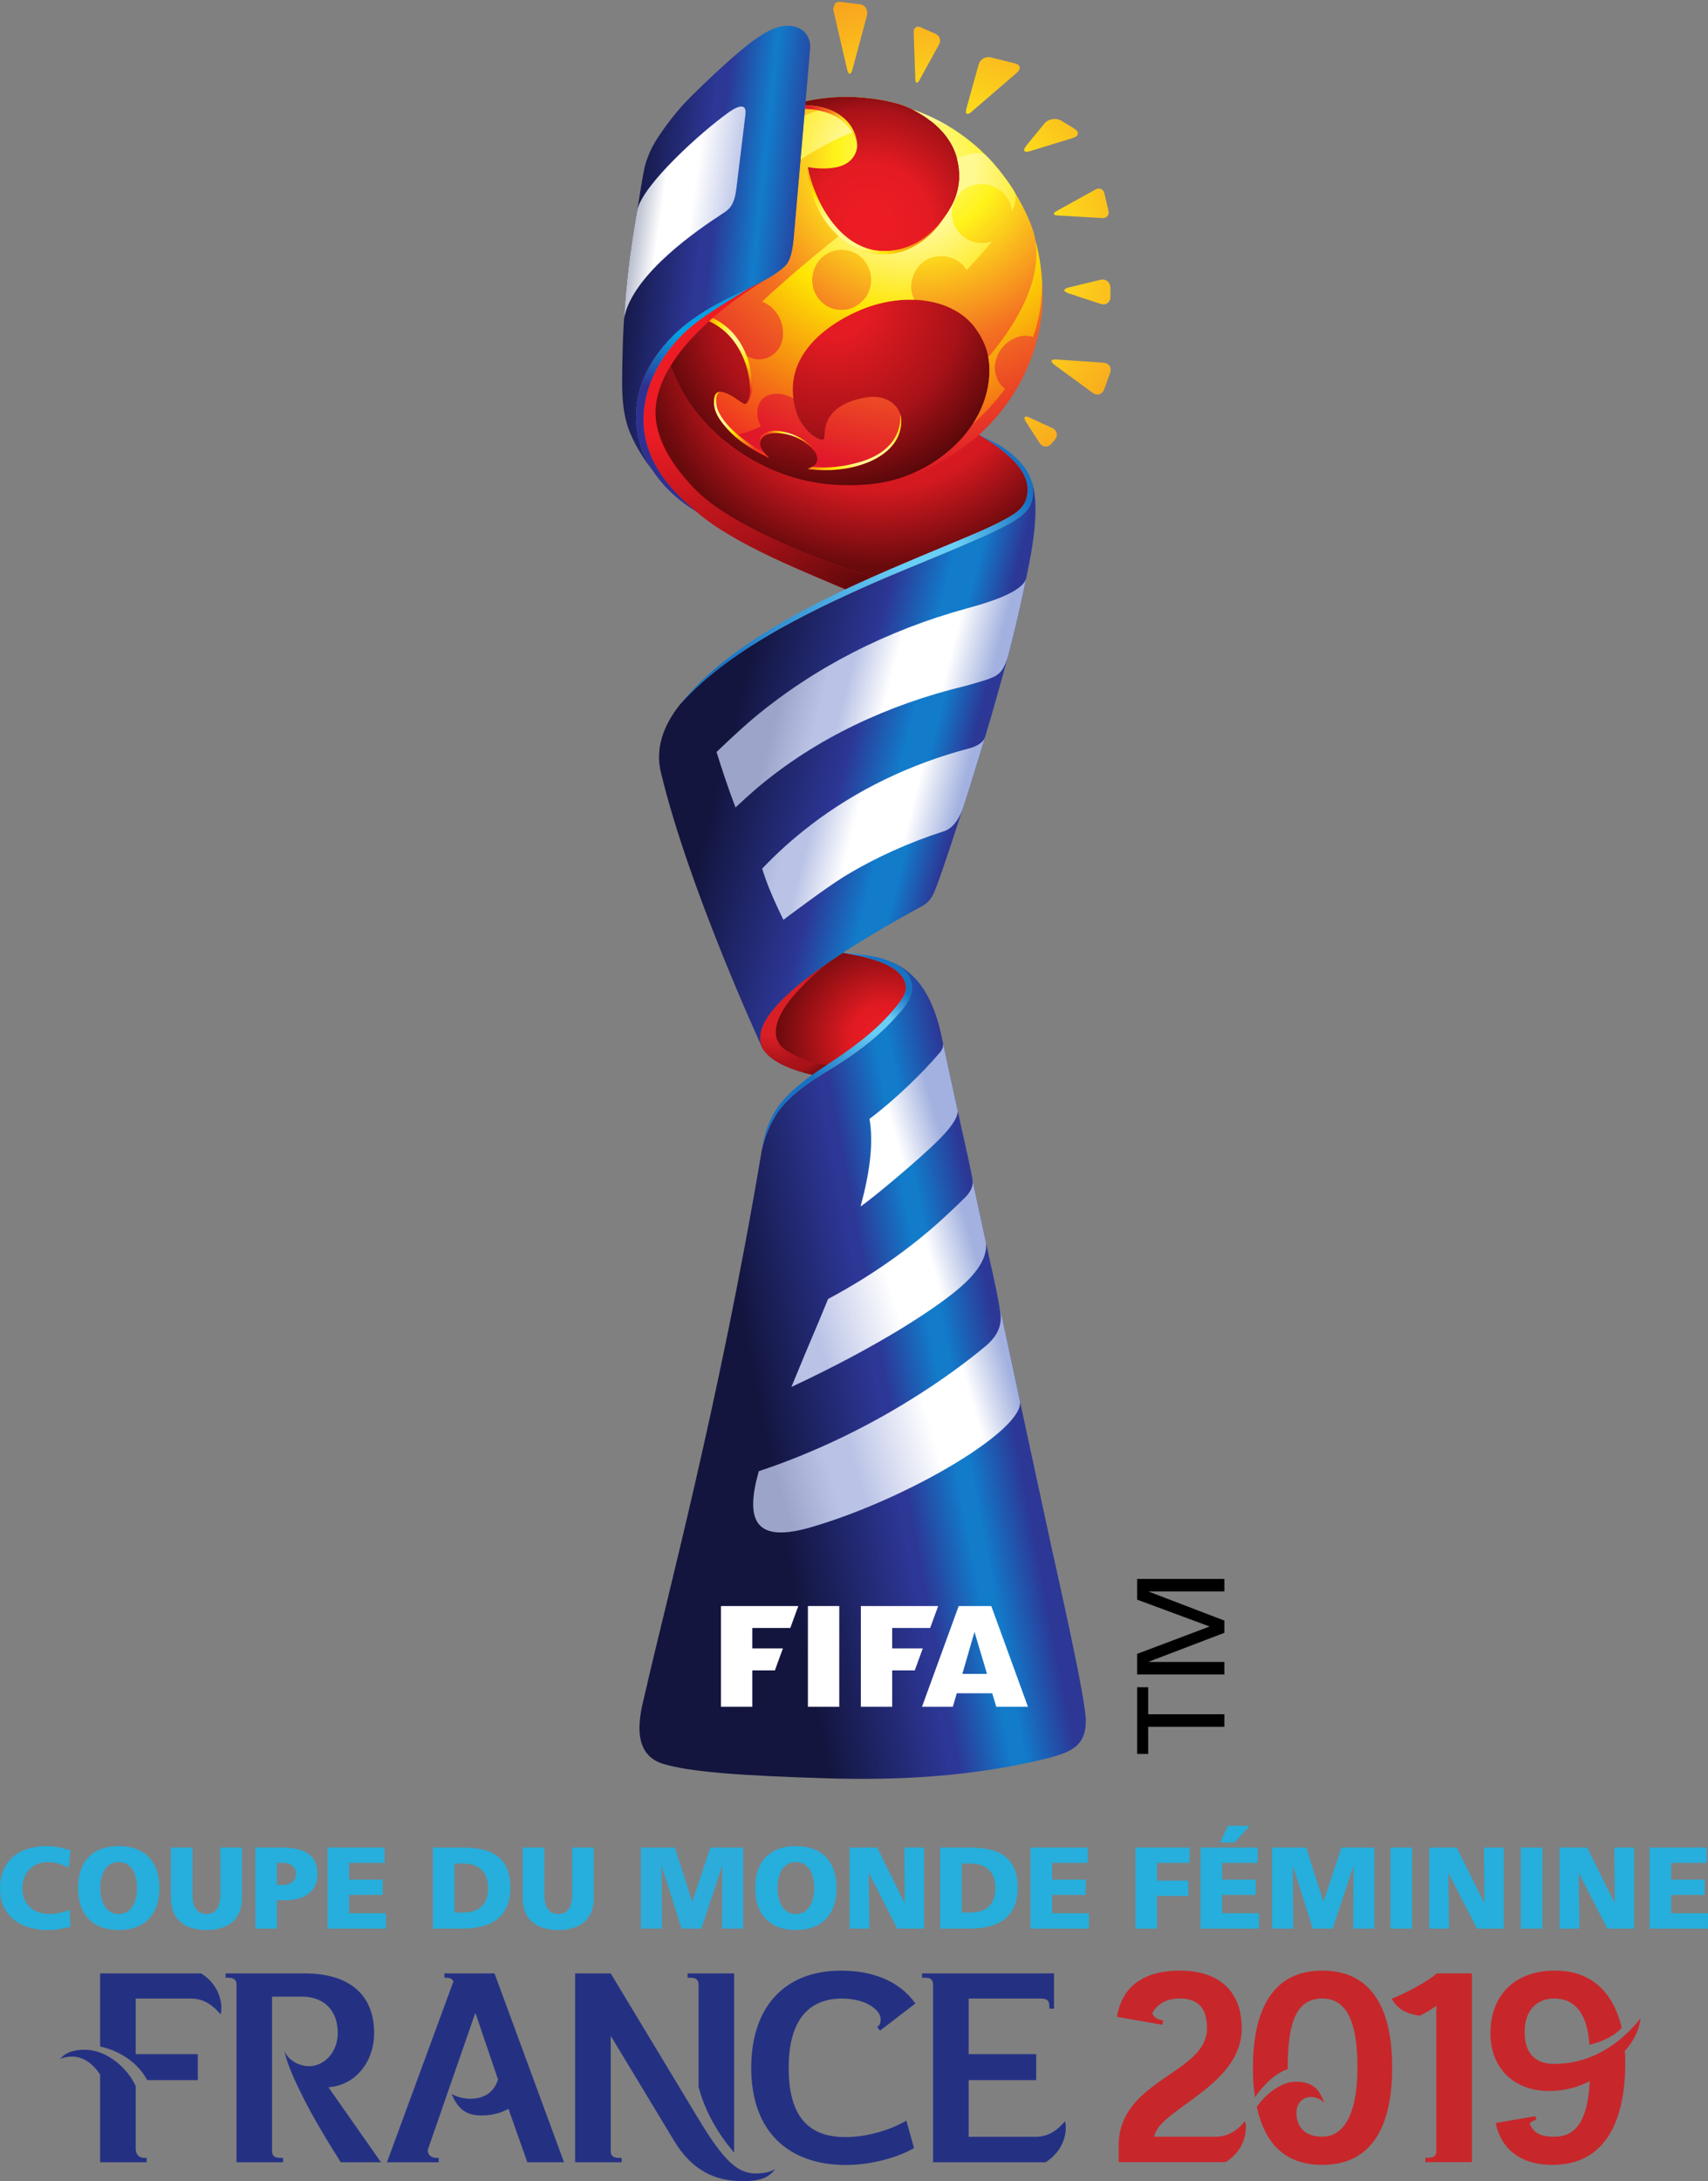 <?xml version="1.0" encoding="UTF-8" standalone="no"?>
<!-- Created with Inkscape (http://www.inkscape.org/) -->
<svg xmlns:dc="http://purl.org/dc/elements/1.1/" xmlns:cc="http://creativecommons.org/ns#" xmlns:rdf="http://www.w3.org/1999/02/22-rdf-syntax-ns#" xmlns:svg="http://www.w3.org/2000/svg" xmlns="http://www.w3.org/2000/svg" xmlns:sodipodi="http://sodipodi.sourceforge.net/DTD/sodipodi-0.dtd" xmlns:inkscape="http://www.inkscape.org/namespaces/inkscape" width="84.667mm" height="108.077mm" viewBox="0 0 300 382.949" id="svg10788" version="1.1" inkscape:version="0.91 r13725" sodipodi:docname="2019 FIFA Women World Cup logo.svg">
  <rect x="0" y="0" width="300" height="382.949" fill="#808080" stroke="none"/>
  <defs id="defs10790">
    <radialGradient fx="0" fy="0" cx="0" cy="0" r="1" gradientUnits="userSpaceOnUse" gradientTransform="matrix(25.681,0,0,-25.681,86.383,807.515)" spreadMethod="pad" id="radialGradient6266">
      <stop style="stop-opacity:1;stop-color:#fff31a" offset="0" id="stop6268"/>
      <stop style="stop-opacity:1;stop-color:#fff31a" offset="0.186" id="stop6270"/>
      <stop style="stop-opacity:1;stop-color:#f47121" offset="0.728" id="stop6272"/>
      <stop style="stop-opacity:1;stop-color:#e11829" offset="0.954" id="stop6274"/>
      <stop style="stop-opacity:1;stop-color:#e11829" offset="1" id="stop6276"/>
    </radialGradient>
    <linearGradient x1="0" y1="0" x2="1" y2="0" gradientUnits="userSpaceOnUse" gradientTransform="matrix(-11.609,1.647,1.647,11.609,79.479,808.426)" spreadMethod="pad" id="linearGradient6236">
      <stop style="stop-opacity:1;stop-color:#949abe" offset="0" id="stop6238"/>
      <stop style="stop-opacity:1;stop-color:#bac3e6" offset="0.145" id="stop6240"/>
      <stop style="stop-opacity:1;stop-color:#bac3e6" offset="0.216" id="stop6242"/>
      <stop style="stop-opacity:1;stop-color:#ffffff" offset="0.423" id="stop6244"/>
      <stop style="stop-opacity:1;stop-color:#ffffff" offset="0.472" id="stop6246"/>
      <stop style="stop-opacity:1;stop-color:#ffffff" offset="0.552" id="stop6248"/>
      <stop style="stop-opacity:1;stop-color:#727b9c" offset="0.774" id="stop6250"/>
      <stop style="stop-opacity:1;stop-color:#063d5c" offset="1" id="stop6252"/>
    </linearGradient>
    <linearGradient x1="0" y1="0" x2="1" y2="0" gradientUnits="userSpaceOnUse" gradientTransform="matrix(-1.136,-8.403,-8.403,1.136,74.932,804.124)" spreadMethod="pad" id="linearGradient6214">
      <stop style="stop-opacity:1;stop-color:#05a0e4" offset="0" id="stop6216"/>
      <stop style="stop-opacity:1;stop-color:#05a0e4" offset="0.168" id="stop6218"/>
      <stop style="stop-opacity:1;stop-color:#2e3191" offset="0.507" id="stop6220"/>
      <stop style="stop-opacity:1;stop-color:#2e3191" offset="1" id="stop6222"/>
    </linearGradient>
    <linearGradient x1="0" y1="0" x2="1" y2="0" gradientUnits="userSpaceOnUse" gradientTransform="matrix(-16.058,1.688,1.688,16.058,83.739,806.503)" spreadMethod="pad" id="linearGradient6182">
      <stop style="stop-opacity:1;stop-color:#2c3796" offset="0" id="stop6184"/>
      <stop style="stop-opacity:1;stop-color:#2c3796" offset="0.205" id="stop6186"/>
      <stop style="stop-opacity:1;stop-color:#127bca" offset="0.36" id="stop6188"/>
      <stop style="stop-opacity:1;stop-color:#127bca" offset="0.365" id="stop6190"/>
      <stop style="stop-opacity:1;stop-color:#2c3796" offset="0.507" id="stop6192"/>
      <stop style="stop-opacity:1;stop-color:#2c3796" offset="0.544" id="stop6194"/>
      <stop style="stop-opacity:1;stop-color:#13153e" offset="0.794" id="stop6196"/>
      <stop style="stop-opacity:1;stop-color:#13153e" offset="0.858" id="stop6198"/>
      <stop style="stop-opacity:1;stop-color:#13153e" offset="1" id="stop6200"/>
    </linearGradient>
    <linearGradient x1="0" y1="0" x2="1" y2="0" gradientUnits="userSpaceOnUse" gradientTransform="matrix(-19.191,-10.312,-10.312,19.191,92.179,796.187)" spreadMethod="pad" id="linearGradient6156">
      <stop style="stop-opacity:1;stop-color:#1672c3" offset="0" id="stop6158"/>
      <stop style="stop-opacity:1;stop-color:#1672c3" offset="0.046" id="stop6160"/>
      <stop style="stop-opacity:1;stop-color:#69cff6" offset="0.248" id="stop6162"/>
      <stop style="stop-opacity:1;stop-color:#69cff6" offset="0.379" id="stop6164"/>
      <stop style="stop-opacity:1;stop-color:#1672c3" offset="0.883" id="stop6166"/>
      <stop style="stop-opacity:1;stop-color:#1672c3" offset="1" id="stop6168"/>
    </linearGradient>
    <linearGradient x1="0" y1="0" x2="1" y2="0" gradientUnits="userSpaceOnUse" gradientTransform="matrix(10.061,-2.565,-2.565,-10.061,78.971,782.979)" spreadMethod="pad" id="linearGradient6128">
      <stop style="stop-opacity:1;stop-color:#9da4ca" offset="0" id="stop6130"/>
      <stop style="stop-opacity:1;stop-color:#bac3e6" offset="0.208" id="stop6132"/>
      <stop style="stop-opacity:1;stop-color:#bac3e6" offset="0.31" id="stop6134"/>
      <stop style="stop-opacity:1;stop-color:#ffffff" offset="0.518" id="stop6136"/>
      <stop style="stop-opacity:1;stop-color:#ffffff" offset="0.744" id="stop6138"/>
      <stop style="stop-opacity:1;stop-color:#ffffff" offset="0.774" id="stop6140"/>
      <stop style="stop-opacity:1;stop-color:#a2b1df" offset="1" id="stop6142"/>
    </linearGradient>
    <linearGradient x1="0" y1="0" x2="1" y2="0" gradientUnits="userSpaceOnUse" gradientTransform="matrix(-26.254,6.643,6.643,26.254,94.128,778.256)" spreadMethod="pad" id="linearGradient6096">
      <stop style="stop-opacity:1;stop-color:#2c3796" offset="0" id="stop6098"/>
      <stop style="stop-opacity:1;stop-color:#2c3796" offset="0.205" id="stop6100"/>
      <stop style="stop-opacity:1;stop-color:#127bca" offset="0.281" id="stop6102"/>
      <stop style="stop-opacity:1;stop-color:#127bca" offset="0.311" id="stop6104"/>
      <stop style="stop-opacity:1;stop-color:#127bca" offset="0.33" id="stop6106"/>
      <stop style="stop-opacity:1;stop-color:#2c3796" offset="0.432" id="stop6108"/>
      <stop style="stop-opacity:1;stop-color:#13153e" offset="0.662" id="stop6110"/>
      <stop style="stop-opacity:1;stop-color:#13153e" offset="0.729" id="stop6112"/>
      <stop style="stop-opacity:1;stop-color:#13153e" offset="1" id="stop6114"/>
    </linearGradient>
    <linearGradient x1="0" y1="0" x2="1" y2="0" gradientUnits="userSpaceOnUse" gradientTransform="matrix(-5.498,-5.662,-5.662,5.498,84.858,770.035)" spreadMethod="pad" id="linearGradient6070">
      <stop style="stop-opacity:1;stop-color:#1672c3" offset="0" id="stop6072"/>
      <stop style="stop-opacity:1;stop-color:#1672c3" offset="0.046" id="stop6074"/>
      <stop style="stop-opacity:1;stop-color:#69cff6" offset="0.248" id="stop6076"/>
      <stop style="stop-opacity:1;stop-color:#69cff6" offset="0.379" id="stop6078"/>
      <stop style="stop-opacity:1;stop-color:#1672c3" offset="0.883" id="stop6080"/>
      <stop style="stop-opacity:1;stop-color:#1672c3" offset="1" id="stop6082"/>
    </linearGradient>
    <linearGradient x1="0" y1="0" x2="1" y2="0" gradientUnits="userSpaceOnUse" gradientTransform="matrix(12.676,3.652,3.652,-12.676,76.757,751.245)" spreadMethod="pad" id="linearGradient6042">
      <stop style="stop-opacity:1;stop-color:#9da4ca" offset="0" id="stop6044"/>
      <stop style="stop-opacity:1;stop-color:#bac3e6" offset="0.208" id="stop6046"/>
      <stop style="stop-opacity:1;stop-color:#bac3e6" offset="0.31" id="stop6048"/>
      <stop style="stop-opacity:1;stop-color:#ffffff" offset="0.642" id="stop6050"/>
      <stop style="stop-opacity:1;stop-color:#ffffff" offset="0.706" id="stop6052"/>
      <stop style="stop-opacity:1;stop-color:#ffffff" offset="0.824" id="stop6054"/>
      <stop style="stop-opacity:1;stop-color:#a2b1df" offset="1" id="stop6056"/>
    </linearGradient>
    <linearGradient x1="0" y1="0" x2="1" y2="0" gradientUnits="userSpaceOnUse" gradientTransform="matrix(-28.594,-5.403,-5.403,28.594,96.209,750.92)" spreadMethod="pad" id="linearGradient6012">
      <stop style="stop-opacity:1;stop-color:#2c3796" offset="0" id="stop6014"/>
      <stop style="stop-opacity:1;stop-color:#2c3796" offset="0.193" id="stop6016"/>
      <stop style="stop-opacity:1;stop-color:#127bca" offset="0.284" id="stop6018"/>
      <stop style="stop-opacity:1;stop-color:#127bca" offset="0.31" id="stop6020"/>
      <stop style="stop-opacity:1;stop-color:#2c3796" offset="0.405" id="stop6022"/>
      <stop style="stop-opacity:1;stop-color:#2c3796" offset="0.422" id="stop6024"/>
      <stop style="stop-opacity:1;stop-color:#13153e" offset="0.637" id="stop6026"/>
      <stop style="stop-opacity:1;stop-color:#13153e" offset="1" id="stop6028"/>
    </linearGradient>
    <radialGradient fx="0" fy="0" cx="0" cy="0" r="1" gradientUnits="userSpaceOnUse" gradientTransform="matrix(2.736,0,0,-2.736,83.31,814.24)" spreadMethod="pad" id="radialGradient5986">
      <stop style="stop-opacity:1;stop-color:#fffba8" offset="0" id="stop5988"/>
      <stop style="stop-opacity:1;stop-color:#fffba8" offset="0.003" id="stop5990"/>
      <stop style="stop-opacity:1;stop-color:#fff31a" offset="0.244" id="stop5992"/>
      <stop style="stop-opacity:1;stop-color:#f47121" offset="0.572" id="stop5994"/>
      <stop style="stop-opacity:1;stop-color:#e11829" offset="0.954" id="stop5996"/>
      <stop style="stop-opacity:1;stop-color:#e11829" offset="1" id="stop5998"/>
    </radialGradient>
    <radialGradient fx="0" fy="0" cx="0" cy="0" r="1" gradientUnits="userSpaceOnUse" gradientTransform="matrix(4.318,0,0,-4.318,83.786,796.972)" spreadMethod="pad" id="radialGradient5964">
      <stop style="stop-opacity:1;stop-color:#fff991" offset="0" id="stop5966"/>
      <stop style="stop-opacity:1;stop-color:#fff991" offset="0.221" id="stop5968"/>
      <stop style="stop-opacity:1;stop-color:#fee502" offset="0.472" id="stop5970"/>
      <stop style="stop-opacity:1;stop-color:#ef3620" offset="1" id="stop5972"/>
    </radialGradient>
    <radialGradient fx="0" fy="0" cx="0" cy="0" r="1" gradientUnits="userSpaceOnUse" gradientTransform="matrix(2.654,0,0,-2.654,75.802,798.468)" spreadMethod="pad" id="radialGradient5942">
      <stop style="stop-opacity:1;stop-color:#fff991" offset="0" id="stop5944"/>
      <stop style="stop-opacity:1;stop-color:#fff991" offset="0.221" id="stop5946"/>
      <stop style="stop-opacity:1;stop-color:#fee502" offset="0.472" id="stop5948"/>
      <stop style="stop-opacity:1;stop-color:#ef3620" offset="1" id="stop5950"/>
    </radialGradient>
    <radialGradient fx="0" fy="0" cx="0" cy="0" r="1" gradientUnits="userSpaceOnUse" gradientTransform="matrix(1.341,0,0,-1.341,79.833,797.922)" spreadMethod="pad" id="radialGradient5920">
      <stop style="stop-opacity:1;stop-color:#fff991" offset="0" id="stop5922"/>
      <stop style="stop-opacity:1;stop-color:#fff991" offset="0.221" id="stop5924"/>
      <stop style="stop-opacity:1;stop-color:#fee502" offset="0.472" id="stop5926"/>
      <stop style="stop-opacity:1;stop-color:#ef3620" offset="1" id="stop5928"/>
    </radialGradient>
    <radialGradient fx="0" fy="0" cx="0" cy="0" r="1" gradientUnits="userSpaceOnUse" gradientTransform="matrix(5.885,0,0,-5.885,81.951,807.513)" spreadMethod="pad" id="radialGradient5898">
      <stop style="stop-opacity:1;stop-color:#fff991" offset="0" id="stop5900"/>
      <stop style="stop-opacity:1;stop-color:#fff991" offset="0.221" id="stop5902"/>
      <stop style="stop-opacity:1;stop-color:#fee502" offset="0.472" id="stop5904"/>
      <stop style="stop-opacity:1;stop-color:#ef3620" offset="1" id="stop5906"/>
    </radialGradient>
    <radialGradient fx="0" fy="0" cx="0" cy="0" r="1" gradientUnits="userSpaceOnUse" gradientTransform="matrix(3.04,0,0,-3.04,77.415,802.888)" spreadMethod="pad" id="radialGradient5876">
      <stop style="stop-opacity:1;stop-color:#fff991" offset="0" id="stop5878"/>
      <stop style="stop-opacity:1;stop-color:#fff991" offset="0.221" id="stop5880"/>
      <stop style="stop-opacity:1;stop-color:#fee502" offset="0.472" id="stop5882"/>
      <stop style="stop-opacity:1;stop-color:#ef3620" offset="1" id="stop5884"/>
    </radialGradient>
    <radialGradient fx="0" fy="0" cx="0" cy="0" r="1" gradientUnits="userSpaceOnUse" gradientTransform="matrix(17.378,0,0,-17.378,86.309,812.192)" spreadMethod="pad" id="radialGradient5850">
      <stop style="stop-opacity:1;stop-color:#fffba8" offset="0" id="stop5852"/>
      <stop style="stop-opacity:1;stop-color:#fffba8" offset="0.003" id="stop5854"/>
      <stop style="stop-opacity:1;stop-color:#fee103" offset="0.219" id="stop5856"/>
      <stop style="stop-opacity:1;stop-color:#f47121" offset="0.572" id="stop5858"/>
      <stop style="stop-opacity:1;stop-color:#e11829" offset="0.954" id="stop5860"/>
      <stop style="stop-opacity:1;stop-color:#e11829" offset="1" id="stop5862"/>
    </radialGradient>
    <radialGradient fx="0" fy="0" cx="0" cy="0" r="1" gradientUnits="userSpaceOnUse" gradientTransform="matrix(17.377,0,0,-17.377,86.309,812.192)" spreadMethod="pad" id="radialGradient5824">
      <stop style="stop-opacity:1;stop-color:#fffba8" offset="0" id="stop5826"/>
      <stop style="stop-opacity:1;stop-color:#fffba8" offset="0.003" id="stop5828"/>
      <stop style="stop-opacity:1;stop-color:#fff31a" offset="0.244" id="stop5830"/>
      <stop style="stop-opacity:1;stop-color:#f47121" offset="0.572" id="stop5832"/>
      <stop style="stop-opacity:1;stop-color:#e11829" offset="0.954" id="stop5834"/>
      <stop style="stop-opacity:1;stop-color:#e11829" offset="1" id="stop5836"/>
    </radialGradient>
    <radialGradient fx="0" fy="0" cx="0" cy="0" r="1" gradientUnits="userSpaceOnUse" gradientTransform="matrix(17.718,0,0,-17.718,86.37,813.202)" spreadMethod="pad" id="radialGradient5800">
      <stop style="stop-opacity:1;stop-color:#fff991" offset="0" id="stop5802"/>
      <stop style="stop-opacity:1;stop-color:#fff991" offset="0.168" id="stop5804"/>
      <stop style="stop-opacity:1;stop-color:#fee502" offset="0.472" id="stop5806"/>
      <stop style="stop-opacity:1;stop-color:#ef3620" offset="0.941" id="stop5808"/>
      <stop style="stop-opacity:1;stop-color:#ef3620" offset="1" id="stop5810"/>
    </radialGradient>
    <radialGradient fx="0" fy="0" cx="0" cy="0" r="1" gradientUnits="userSpaceOnUse" gradientTransform="matrix(16.221,0,0,-16.221,85.743,811.494)" spreadMethod="pad" id="radialGradient5778">
      <stop style="stop-opacity:1;stop-color:#fff991" offset="0" id="stop5780"/>
      <stop style="stop-opacity:1;stop-color:#fff991" offset="0.221" id="stop5782"/>
      <stop style="stop-opacity:1;stop-color:#fee502" offset="0.472" id="stop5784"/>
      <stop style="stop-opacity:1;stop-color:#ef3620" offset="1" id="stop5786"/>
    </radialGradient>
    <radialGradient fx="0" fy="0" cx="0" cy="0" r="1" gradientUnits="userSpaceOnUse" gradientTransform="matrix(12.009,0,0,-12.009,82.043,804.429)" spreadMethod="pad" id="radialGradient5754">
      <stop style="stop-opacity:1;stop-color:#e41b22" offset="0" id="stop5756"/>
      <stop style="stop-opacity:1;stop-color:#e41b22" offset="0.151" id="stop5758"/>
      <stop style="stop-opacity:1;stop-color:#a81218" offset="0.543" id="stop5760"/>
      <stop style="stop-opacity:1;stop-color:#380304" offset="0.924" id="stop5762"/>
      <stop style="stop-opacity:1;stop-color:#380304" offset="1" id="stop5764"/>
    </radialGradient>
    <radialGradient fx="0" fy="0" cx="0" cy="0" r="1" gradientUnits="userSpaceOnUse" gradientTransform="matrix(9.399,0,0,-9.399,83.883,808.531)" spreadMethod="pad" id="radialGradient5728">
      <stop style="stop-opacity:1;stop-color:#ed1c24" offset="0" id="stop5730"/>
      <stop style="stop-opacity:1;stop-color:#ed1c24" offset="0.071" id="stop5732"/>
      <stop style="stop-opacity:1;stop-color:#e41b22" offset="0.339" id="stop5734"/>
      <stop style="stop-opacity:1;stop-color:#a81218" offset="0.639" id="stop5736"/>
      <stop style="stop-opacity:1;stop-color:#380304" offset="0.924" id="stop5738"/>
      <stop style="stop-opacity:1;stop-color:#380304" offset="1" id="stop5740"/>
    </radialGradient>
    <radialGradient fx="0" fy="0" cx="0" cy="0" r="1" gradientUnits="userSpaceOnUse" gradientTransform="matrix(12.627,0,0,-12.627,84.212,803.051)" spreadMethod="pad" id="radialGradient5704">
      <stop style="stop-opacity:1;stop-color:#ed1c24" offset="0" id="stop5706"/>
      <stop style="stop-opacity:1;stop-color:#ed1c24" offset="0.241" id="stop5708"/>
      <stop style="stop-opacity:1;stop-color:#d41920" offset="0.658" id="stop5710"/>
      <stop style="stop-opacity:1;stop-color:#690a0d" offset="0.973" id="stop5712"/>
      <stop style="stop-opacity:1;stop-color:#690a0d" offset="1" id="stop5714"/>
    </radialGradient>
    <radialGradient fx="0" fy="0" cx="0" cy="0" r="1" gradientUnits="userSpaceOnUse" gradientTransform="matrix(18.6,0,0,-18.6,73.58,802.198)" spreadMethod="pad" id="radialGradient5682">
      <stop style="stop-opacity:1;stop-color:#ed1c24" offset="0" id="stop5684"/>
      <stop style="stop-opacity:1;stop-color:#ed1c24" offset="0.244" id="stop5686"/>
      <stop style="stop-opacity:1;stop-color:#a81218" offset="0.576" id="stop5688"/>
      <stop style="stop-opacity:1;stop-color:#380304" offset="1" id="stop5690"/>
    </radialGradient>
    <radialGradient fx="0" fy="0" cx="0" cy="0" r="1" gradientUnits="userSpaceOnUse" gradientTransform="matrix(17.406,0,0,-17.406,86.385,812.196)" spreadMethod="pad" id="radialGradient5656">
      <stop style="stop-opacity:1;stop-color:#fffba8" offset="0" id="stop5658"/>
      <stop style="stop-opacity:1;stop-color:#fffba8" offset="0.003" id="stop5660"/>
      <stop style="stop-opacity:1;stop-color:#fff31a" offset="0.244" id="stop5662"/>
      <stop style="stop-opacity:1;stop-color:#f47121" offset="0.572" id="stop5664"/>
      <stop style="stop-opacity:1;stop-color:#e11829" offset="0.954" id="stop5666"/>
      <stop style="stop-opacity:1;stop-color:#e11829" offset="1" id="stop5668"/>
    </radialGradient>
    <radialGradient fx="0" fy="0" cx="0" cy="0" r="1" gradientUnits="userSpaceOnUse" gradientTransform="matrix(5.057,0,0,-5.057,78.944,768.082)" spreadMethod="pad" id="radialGradient5630">
      <stop style="stop-opacity:1;stop-color:#d91f26" offset="0" id="stop5632"/>
      <stop style="stop-opacity:1;stop-color:#d91f26" offset="0.071" id="stop5634"/>
      <stop style="stop-opacity:1;stop-color:#d91f26" offset="0.339" id="stop5636"/>
      <stop style="stop-opacity:1;stop-color:#a81218" offset="0.642" id="stop5638"/>
      <stop style="stop-opacity:1;stop-color:#a81218" offset="0.732" id="stop5640"/>
      <stop style="stop-opacity:1;stop-color:#380304" offset="1" id="stop5642"/>
    </radialGradient>
    <radialGradient fx="0" fy="0" cx="0" cy="0" r="1" gradientUnits="userSpaceOnUse" gradientTransform="matrix(5.771,0,0,-5.771,84.643,766.239)" spreadMethod="pad" id="radialGradient5608">
      <stop style="stop-opacity:1;stop-color:#ed1c24" offset="0" id="stop5610"/>
      <stop style="stop-opacity:1;stop-color:#ed1c24" offset="0.014" id="stop5612"/>
      <stop style="stop-opacity:1;stop-color:#e11a22" offset="0.306" id="stop5614"/>
      <stop style="stop-opacity:1;stop-color:#670a0c" offset="1" id="stop5616"/>
    </radialGradient>
    <clipPath clipPathUnits="userSpaceOnUse" id="clipPath16">
      <path d="m 1194.22,-2.511 -8.18,0 c -0.62,0.163 -1.27,0.25 -1.95,0.25 -0.67,0 -1.32,-0.087 -1.94,-0.25 l -40.43,0 c 5.55,4.662 11.1,9.26 16.69,13.799 1.37,-1.282 3.2,-2.073 5.22,-2.073 4.21,0 7.63,3.415 7.63,7.628 0,1.42 -0.4,2.744 -1.07,3.882 7.71,6.095 15.46,12.066 23.28,17.905 0,0 0.03,0.022 0.07,0.057 l 0,111.203 c -1.29,-0.876 -3.06,-2.045 -4.14,-2.749 -7.39,-4.847 -14.74,-9.816 -22.02,-14.886 -1.11,0.627 -2.39,0.989 -3.75,0.989 -4.21,0 -7.63,-3.415 -7.63,-7.627 0,-0.449 0.05,-0.886 0.12,-1.313 3.42,2.452 6.86,4.88 10.3,7.285 -49.26,-34.395 -95.96,-73.683 -141.17,-115.381 0.01,0.21 0.03,0.42 0.03,0.635 0,4.213 -3.42,7.628 -7.63,7.628 -4.21,0 -7.63,-3.415 -7.63,-7.628 0,-4.213 3.42,-7.628 7.63,-7.628 l 0.05,0.002 c 1.94,1.801 3.87,3.596 5.81,5.387 -6.12,-5.661 -12.23,-11.373 -18.3,-17.115 l -13.81,0 c -0.621,0.163 -1.272,0.25 -1.944,0.25 -0.672,0 -1.323,-0.087 -1.944,-0.25 l -44.772,0 c -0.621,0.163 -1.272,0.25 -1.944,0.25 -0.672,0 -1.324,-0.087 -1.944,-0.25 l -44.772,0 c -0.621,0.163 -1.273,0.25 -1.944,0.25 -0.672,0 -1.323,-0.087 -1.944,-0.25 l -44.795,0 c -0.415,0.107 -0.844,0.181 -1.284,0.217 -0.068,-0.072 -0.137,-0.145 -0.205,-0.217 l -10e-4,0 c 0.562,0.596 1.124,1.192 1.686,1.788 C 888.811,45.131 932.718,91.716 978.067,136.067 l 186.143,0 0,36.33 c 3.94,0.294 7.05,3.588 7.05,7.606 0,4.02 -3.11,7.314 -7.05,7.608 l 0,39.173 c 3.94,0.295 7.05,3.588 7.05,7.607 0,4.019 -3.11,7.312 -7.05,7.607 l 0,39.173 c 3.94,0.294 7.05,3.587 7.05,7.607 0,2.247 -0.98,4.261 -2.52,5.656 -1.51,-0.992 -3.02,-1.992 -4.53,-2.999 l 0,0.003 c 9.61,6.404 19.18,12.511 28.73,18.334 l 0.6,0.355 0,104.82 c -0.85,-0.451 -2.07,-1.1 -2.5,-1.324 -7.08,-3.734 -14.16,-7.6 -21.24,-11.601 -1.28,1.764 -3.29,2.963 -5.59,3.136 l 0,39.174 c 3.94,0.294 7.05,3.587 7.05,7.606 0,4.02 -3.11,7.313 -7.05,7.607 l 0,39.174 c 3.94,0.294 7.05,3.587 7.05,7.607 0,4.018 -3.11,7.312 -7.05,7.606 l 0,39.174 c 3.94,0.294 7.05,3.587 7.05,7.606 0,0.172 -0.02,0.339 -0.03,0.507 7.01,3.652 14.07,7.2 21.2,10.64 l 1.11,0.548 0,99.929 c -1.08,-0.463 -2.86,-1.235 -3.42,-1.47 -8.67,-3.664 -17.3,-7.492 -25.91,-11.488 l 0,2.502 c 3.94,0.294 7.05,3.587 7.05,7.606 0,4.019 -3.11,7.312 -7.05,7.607 l 0,17.395 -21.47,0 c 4.63,21.107 5.6,43.382 2.33,66.012 0.04,0.08 0.15,0.283 0.31,0.607 0.05,0.082 0.09,0.164 0.13,0.245 0,0.004 0,0.006 0.01,0.009 0.16,0.326 0.04,0.727 -0.28,0.907 -0.11,0.059 -0.23,0.088 -0.34,0.088 -0.24,0 -0.47,-0.127 -0.6,-0.352 l -0.02,-0.031 c -0.31,-0.555 -0.46,-0.832 -0.46,-0.832 -0.85,-1.506 -1.88,-2.917 -3.08,-4.129 -1.38,1.327 -3.24,2.144 -5.3,2.144 -3.69,0 -6.76,-2.609 -7.47,-6.079 -1.85,0.301 -3.66,0.863 -5.4,1.593 -1.28,0.544 -2.52,1.179 -3.72,1.886 l -0.02,0.009 c -2.32,1.345 -4.61,2.737 -6.96,4.037 -1.72,0.975 -3.44,1.949 -5.19,2.88 -1.74,0.954 -3.49,1.878 -5.26,2.778 -3.52,1.831 -7.11,3.542 -10.73,5.189 -2.88,1.282 -5.8,2.505 -8.76,3.639 33.12,18.692 66.61,34.671 100.9,48.189 2.64,1.041 8.09,3.112 10.71,4.071 l 0,14.542 -63.62,0 64.3,0 0,-844.401 M 968.991,24.471 c -4.213,0 -7.628,-3.415 -7.628,-7.628 0,-4.213 3.415,-7.628 7.628,-7.628 4.213,0 7.628,3.415 7.628,7.628 0,4.213 -3.415,7.628 -7.628,7.628 m -48.659,0 c -4.213,0 -7.628,-3.415 -7.628,-7.628 0,-4.213 3.415,-7.628 7.628,-7.628 4.213,0 7.628,3.415 7.628,7.628 0,4.213 -3.415,7.628 -7.628,7.628 m -48.66,0 c -1,0 -1.953,-0.198 -2.829,-0.548 -1.467,-1.554 -2.935,-3.106 -4.4,-4.659 -0.255,-0.762 -0.399,-1.574 -0.399,-2.421 0,-4.213 3.415,-7.628 7.628,-7.628 4.213,0 7.628,3.415 7.628,7.628 0,4.213 -3.415,7.628 -7.628,7.628 m 166.448,27.654 c -4.22,0 -7.63,-3.415 -7.63,-7.628 0,-4.213 3.41,-7.628 7.63,-7.628 4.21,0 7.62,3.415 7.62,7.628 0,4.213 -3.41,7.628 -7.62,7.628 m -48.664,0 c -4.213,0 -7.628,-3.415 -7.628,-7.628 0,-4.213 3.415,-7.628 7.628,-7.628 4.213,0 7.628,3.415 7.628,7.628 0,4.213 -3.415,7.628 -7.628,7.628 M 936.023,38.546 c 1.307,-1.049 2.967,-1.677 4.773,-1.677 1.806,0 3.466,0.628 4.772,1.677 l 6.562,0 c 3.779,0 7.319,3.039 7.891,6.775 l 1.216,7.95 c 0.28,1.835 -0.186,3.57 -1.315,4.885 -1.13,1.315 -2.774,2.04 -4.631,2.04 l -30.269,0 c -1.857,0 -3.501,-0.725 -4.63,-2.04 -1.129,-1.315 -1.596,-3.05 -1.316,-4.885 l 1.217,-7.95 c 0.571,-3.736 4.111,-6.775 7.891,-6.775 l 7.839,0 m -40.972,13 c -3.274,-3.433 -6.542,-6.868 -9.806,-10.304 1.223,-2.582 3.845,-4.373 6.891,-4.373 4.213,0 7.628,3.415 7.628,7.628 0,3.18 -1.948,5.904 -4.713,7.049 m 171.259,27.312 c -4.21,0 -7.63,-3.415 -7.63,-7.628 0,-4.213 3.42,-7.628 7.63,-7.628 4.21,0 7.63,3.415 7.63,7.628 0,4.213 -3.42,7.628 -7.63,7.628 m -48.66,0 c -4.21,0 -7.63,-3.415 -7.63,-7.628 0,-4.213 3.42,-7.628 7.63,-7.628 4.21,0 7.63,3.415 7.63,7.628 0,4.213 -3.42,7.628 -7.63,7.628 m -48.659,0 c -4.213,0 -7.628,-3.415 -7.628,-7.628 0,-4.213 3.415,-7.628 7.628,-7.628 4.213,0 7.628,3.415 7.628,7.628 0,4.213 -3.415,7.628 -7.628,7.628 m -47.764,-0.057 c -2.814,-2.905 -5.622,-5.815 -8.426,-8.727 0.558,-3.664 3.712,-6.472 7.531,-6.472 4.213,0 7.628,3.415 7.628,7.628 0,3.909 -2.942,7.127 -6.733,7.571 m 165.553,27.711 c -4.22,0 -7.63,-3.415 -7.63,-7.628 0,-4.213 3.41,-7.628 7.63,-7.628 4.21,0 7.62,3.415 7.62,7.628 0,4.213 -3.41,7.628 -7.62,7.628 m -48.66,0 c -4.22,0 -7.63,-3.415 -7.63,-7.628 0,-4.213 3.41,-7.628 7.63,-7.628 4.21,0 7.62,3.415 7.62,7.628 0,4.213 -3.41,7.628 -7.62,7.628 m -48.664,0 c -4.213,0 -7.628,-3.415 -7.628,-7.628 0,-4.213 3.415,-7.628 7.628,-7.628 4.213,0 7.628,3.415 7.628,7.628 0,4.213 -3.415,7.628 -7.628,7.628 m -43.293,-2.21 c -3.572,-3.615 -7.137,-7.239 -10.694,-10.872 1.375,-1.344 3.253,-2.174 5.327,-2.174 4.213,0 7.628,3.415 7.628,7.628 0,2.119 -0.865,4.035 -2.261,5.418 m 168.807,28.942 c -4.21,0 -7.63,-3.415 -7.63,-7.627 0,-4.213 3.42,-7.628 7.63,-7.628 4.21,0 7.63,3.415 7.63,7.628 0,4.212 -3.42,7.627 -7.63,7.627 m -48.66,0 c -4.21,0 -7.63,-3.415 -7.63,-7.627 0,-4.213 3.42,-7.628 7.63,-7.628 4.21,0 7.63,3.415 7.63,7.628 0,4.212 -3.42,7.627 -7.63,7.627 m -48.66,0 c -4.21,0 -7.63,-3.415 -7.63,-7.627 0,-4.213 3.42,-7.628 7.63,-7.628 4.21,0 7.63,3.415 7.63,7.628 0,4.212 -3.42,7.627 -7.63,7.627 m -44.049,-1.559 c -3.584,-3.524 -7.161,-7.062 -10.727,-10.61 1.391,-1.869 3.609,-3.086 6.117,-3.086 4.213,0 7.628,3.415 7.628,7.628 0,2.478 -1.187,4.674 -3.018,6.068 m 210.489,29.214 c -4.21,0 -7.62,-3.415 -7.62,-7.628 0,-4.213 3.41,-7.628 7.62,-7.628 4.22,0 7.63,3.415 7.63,7.628 0,4.213 -3.41,7.628 -7.63,7.628 m 0,54.387 c -4.21,0 -7.62,-3.415 -7.62,-7.628 0,-4.212 3.41,-7.628 7.62,-7.628 4.22,0 7.63,3.416 7.63,7.628 0,4.213 -3.41,7.628 -7.63,7.628 m 0,54.387 c -4.21,0 -7.62,-3.415 -7.62,-7.628 0,-4.213 3.41,-7.628 7.62,-7.628 4.22,0 7.63,3.415 7.63,7.628 0,4.213 -3.41,7.628 -7.63,7.628 m 0,163.161 c -4.21,0 -7.62,-3.415 -7.62,-7.628 0,-4.213 3.41,-7.628 7.62,-7.628 4.22,0 7.63,3.415 7.63,7.628 0,4.213 -3.41,7.628 -7.63,7.628 m 0,54.386 c -4.21,0 -7.62,-3.415 -7.62,-7.627 0,-4.213 3.41,-7.628 7.62,-7.628 4.22,0 7.63,3.415 7.63,7.628 0,4.212 -3.41,7.627 -7.63,7.627 m 0,54.388 c -4.21,0 -7.62,-3.415 -7.62,-7.628 0,-4.213 3.41,-7.628 7.62,-7.628 4.22,0 7.63,3.415 7.63,7.628 0,4.213 -3.41,7.628 -7.63,7.628 m 0,163.161 c -4.21,0 -7.62,-3.415 -7.62,-7.628 0,-4.213 3.41,-7.628 7.62,-7.628 4.22,0 7.63,3.415 7.63,7.628 0,4.213 -3.41,7.628 -7.63,7.628 m -20.46,26.732 c -4.21,0 -7.63,-3.415 -7.63,-7.628 0,-4.213 3.42,-7.628 7.63,-7.628 4.21,0 7.63,3.415 7.63,7.628 0,4.213 -3.42,7.628 -7.63,7.628 m 20.46,27.655 c -4.21,0 -7.62,-3.416 -7.62,-7.628 0,-4.213 3.41,-7.629 7.62,-7.629 4.22,0 7.63,3.416 7.63,7.629 0,4.212 -3.41,7.628 -7.63,7.628 m -20.46,26.732 c -4.21,0 -7.63,-3.415 -7.63,-7.628 0,-4.213 3.42,-7.628 7.63,-7.628 4.21,0 7.63,3.415 7.63,7.628 0,4.213 -3.42,7.628 -7.63,7.628 m -48.66,0 c -4.21,0 -7.63,-3.415 -7.63,-7.628 0,-4.213 3.42,-7.628 7.63,-7.628 4.21,0 7.63,3.415 7.63,7.628 0,4.213 -3.42,7.628 -7.63,7.628 m 69.12,27.655 c -4.21,0 -7.62,-3.416 -7.62,-7.628 0,-4.213 3.41,-7.629 7.62,-7.629 4.22,0 7.63,3.416 7.63,7.629 0,4.212 -3.41,7.628 -7.63,7.628 m -41.05,-7.226 c -4.27,-1.959 -8.53,-3.958 -12.78,-5.999 1.37,-1.257 3.18,-2.032 5.18,-2.032 4.21,0 7.62,3.416 7.62,7.629 0,0.135 -0.01,0.268 -0.02,0.402 M 718.145,-2.511 l -18.704,0 c -0.621,0.163 -1.272,0.25 -1.944,0.25 -0.672,0 -1.323,-0.087 -1.944,-0.25 l -44.772,0 c -0.621,0.163 -1.272,0.25 -1.944,0.25 -0.672,0 -1.323,-0.087 -1.944,-0.25 l -44.772,0 c -0.62,0.163 -1.272,0.25 -1.943,0.25 -0.672,0 -1.324,-0.087 -1.944,-0.25 l -31.756,0 c 4.117,3.899 8.212,7.821 12.31,11.787 0.304,-0.037 0.611,-0.061 0.925,-0.061 4.213,0 7.628,3.415 7.628,7.628 0,0.248 -0.014,0.493 -0.037,0.735 0.937,0.92 1.878,1.846 2.814,2.769 l 31.478,0 c -0.544,-1.049 -0.851,-2.241 -0.851,-3.504 0,-4.213 3.415,-7.628 7.628,-7.628 4.213,0 7.628,3.415 7.628,7.628 0,1.263 -0.307,2.455 -0.851,3.504 l 35.105,0 c -0.543,-1.049 -0.851,-2.241 -0.851,-3.504 0,-4.213 3.416,-7.628 7.628,-7.628 4.213,0 7.628,3.415 7.628,7.628 0,1.263 -0.307,2.455 -0.85,3.504 l 35.105,0 c -0.544,-1.049 -0.851,-2.241 -0.851,-3.504 0,-4.213 3.415,-7.628 7.628,-7.628 4.213,0 7.628,3.415 7.628,7.628 0,1.263 -0.307,2.455 -0.85,3.504 l 7.476,0 C 732.663,12.674 725.406,5.06 718.145,-2.511 m -290.804,0 -19.859,0 c -0.621,0.163 -1.272,0.25 -1.944,0.25 -0.672,0 -1.323,-0.087 -1.944,-0.25 l -44.772,0 c -0.621,0.163 -1.272,0.25 -1.944,0.25 -0.672,0 -1.323,-0.087 -1.944,-0.25 l -44.772,0 c -0.62,0.163 -1.272,0.25 -1.943,0.25 -0.672,0 -1.324,-0.087 -1.944,-0.25 l -44.772,0 c -0.621,0.163 -1.273,0.25 -1.944,0.25 -0.672,0 -1.324,-0.087 -1.944,-0.25 l -44.773,0 c -0.62,0.163 -1.272,0.25 -1.944,0.25 -0.672,0 -1.323,-0.087 -1.944,-0.25 l -9.739,0 c 12.054,3.708 24.053,7.965 36.024,12.78 1.132,-0.666 2.446,-1.054 3.855,-1.054 3.561,0 6.543,2.443 7.384,5.742 4.012,1.733 8.024,3.531 12.031,5.39 l 22.467,0 c -0.543,-1.049 -0.85,-2.241 -0.85,-3.504 0,-4.213 3.415,-7.628 7.628,-7.628 4.213,0 7.628,3.415 7.628,7.628 0,1.263 -0.307,2.455 -0.851,3.504 l 35.106,0 c -0.544,-1.049 -0.851,-2.241 -0.851,-3.504 0,-4.213 3.415,-7.628 7.628,-7.628 4.213,0 7.628,3.415 7.628,7.628 0,1.263 -0.307,2.455 -0.85,3.504 l 35.104,0 c -0.543,-1.049 -0.851,-2.241 -0.851,-3.504 0,-4.213 3.416,-7.628 7.629,-7.628 4.212,0 7.627,3.415 7.627,7.628 0,1.263 -0.307,2.455 -0.85,3.504 l 23.923,0 0,73.701 -4.337,0 c 1.081,1.316 1.729,3.001 1.729,4.836 0,4.213 -3.415,7.628 -7.628,7.628 -4.213,0 -7.628,-3.415 -7.628,-7.628 0,-1.835 0.648,-3.52 1.729,-4.836 l -22.505,0 c 16.964,13.175 33.648,27.225 50.123,42.019 l 148.366,0 C 562.015,121.723 548.405,107.688 534.758,94.048 l -26.001,0 c 1.08,1.316 1.728,3.001 1.728,4.836 0,4.213 -3.415,7.628 -7.628,7.628 -4.213,0 -7.628,-3.415 -7.628,-7.628 0,-1.835 0.649,-3.52 1.729,-4.836 l -36.861,0 c 1.081,1.316 1.729,3.001 1.729,4.836 0,4.213 -3.416,7.628 -7.629,7.628 -4.212,0 -7.627,-3.415 -7.627,-7.628 0,-1.835 0.649,-3.52 1.729,-4.836 l -26.684,0 0,-73.701 5.341,0 c -0.543,-1.049 -0.85,-2.241 -0.85,-3.504 0,-4.213 3.415,-7.628 7.627,-7.628 4.213,0 7.628,3.415 7.628,7.628 0,1.263 -0.307,2.455 -0.85,3.504 l 14.844,0 C 446.073,12.476 436.734,4.845 427.341,-2.511 m 103.712,135.755 c -4.213,0 -7.628,-3.415 -7.628,-7.627 0,-4.213 3.415,-7.628 7.628,-7.628 4.213,0 7.629,3.415 7.629,7.628 0,4.212 -3.416,7.627 -7.629,7.627 m -48.66,0 c -4.212,0 -7.627,-3.415 -7.627,-7.627 0,-4.213 3.415,-7.628 7.627,-7.628 4.213,0 7.628,3.415 7.628,7.628 0,4.212 -3.415,7.627 -7.628,7.627 m -48.66,0 c -4.212,0 -7.627,-3.415 -7.627,-7.627 0,-4.213 3.415,-7.628 7.627,-7.628 4.213,0 7.628,3.415 7.628,7.628 0,4.212 -3.415,7.627 -7.628,7.627 M 0.541,-2.511 0,-2.511 0,841.89 l 742.325,0 -68.861,0 C 630.507,796.879 590.286,750.493 552.17,704.736 c -0.216,0.018 -0.432,0.033 -0.652,0.033 -4.213,0 -7.628,-3.415 -7.628,-7.628 0,-0.705 0.103,-1.386 0.282,-2.033 -0.169,-0.205 -0.344,-0.416 -0.513,-0.62 l -33.648,0 c 0.307,0.826 0.474,1.72 0.474,2.653 0,4.213 -3.415,7.628 -7.628,7.628 -4.213,0 -7.628,-3.415 -7.628,-7.628 0,-0.933 0.168,-1.827 0.474,-2.653 l -34.351,0 c 0.307,0.826 0.474,1.72 0.474,2.653 0,4.213 -3.416,7.628 -7.629,7.628 -4.212,0 -7.627,-3.415 -7.627,-7.628 0,-0.933 0.168,-1.827 0.474,-2.653 l -28.302,0 c 5.553,7.285 11.114,14.602 16.698,21.955 3.389,0.776 5.921,3.804 5.921,7.43 0,0.118 -0.011,0.232 -0.017,0.349 1.329,1.751 2.65,3.492 3.981,5.246 10.666,14.057 21.486,28.315 32.477,42.711 1.278,-0.967 2.865,-1.547 4.591,-1.547 4.213,0 7.628,3.415 7.628,7.628 0,2.452 -1.162,4.628 -2.959,6.024 3.875,5.056 7.771,10.125 11.69,15.208 1.186,-0.759 2.593,-1.206 4.105,-1.206 4.213,0 7.628,3.416 7.628,7.629 0,2.209 -0.944,4.193 -2.446,5.586 5.128,6.611 10.292,13.237 15.5,19.877 0.606,-3.608 3.735,-6.359 7.514,-6.359 4.213,0 7.629,3.415 7.629,7.628 0,4.213 -3.416,7.628 -7.629,7.628 -0.181,0 -0.359,-0.015 -0.536,-0.027 -0.788,-0.998 -1.574,-1.996 -2.36,-2.994 1.215,1.544 2.435,3.091 3.655,4.636 l -115.591,0 c -14.835,-19.345 -29.35,-38.472 -43.601,-57.253 -23.758,-31.311 -46.678,-61.516 -69.08,-90.149 2.517,3.216 5.04,6.454 7.569,9.71 -0.891,0.365 -1.867,0.571 -2.89,0.571 -4.213,0 -7.629,-3.415 -7.629,-7.628 0,-0.934 0.17,-1.828 0.479,-2.653 l -34.356,0 c 0.306,0.826 0.473,1.72 0.473,2.653 0,4.213 -3.415,7.628 -7.627,7.628 -4.213,0 -7.628,-3.415 -7.628,-7.628 0,-0.933 0.167,-1.827 0.474,-2.653 l -34.353,0 c 0.307,0.826 0.474,1.72 0.474,2.653 0,4.213 -3.415,7.628 -7.628,7.628 -4.212,0 -7.627,-3.415 -7.627,-7.628 0,-0.933 0.167,-1.827 0.474,-2.653 l -15.13,0 c 37.728,43.041 74.955,92.94 113.972,147.402 l -112.945,0 c -0.486,-0.651 -0.973,-1.304 -1.458,-1.953 -3.074,-0.948 -5.313,-3.787 -5.37,-7.159 -5.331,-7.076 -10.633,-14.025 -15.91,-20.837 -1.291,1 -2.906,1.602 -4.665,1.602 -4.213,0 -7.628,-3.416 -7.628,-7.628 0,-2.426 1.135,-4.583 2.9,-5.979 1.73,2.189 3.463,4.394 5.198,6.614 -5.767,-7.38 -11.506,-14.593 -17.225,-21.627 -1.099,0.613 -2.362,0.965 -3.71,0.965 -4.212,0 -7.628,-3.415 -7.628,-7.628 0,-1.875 0.68,-3.589 1.802,-4.917 1.404,1.682 2.809,3.376 4.215,5.08 -14.284,-17.324 -28.451,-33.502 -42.611,-48.354 -1.251,0.898 -2.78,1.432 -4.437,1.432 -4.213,0 -7.629,-3.415 -7.629,-7.628 0,-1.725 0.58,-3.311 1.546,-4.589 2.559,2.563 5.117,5.169 7.676,7.82 C 83.353,715.337 72,704.432 60.596,694.488 l -0.008,0 c 3.123,2.722 6.242,5.514 9.359,8.379 -1.343,1.18 -3.099,1.902 -5.028,1.902 -4.213,0 -7.628,-3.415 -7.628,-7.628 0,-0.934 0.169,-1.827 0.477,-2.653 l -27.42,0 0,-23.933 C 20.603,663.664 10.973,657.674 1.416,652.562 l -0.875,-0.469 0,-99.195 c 0.658,0.225 1.637,0.559 1.929,0.662 9.333,3.294 18.625,7.126 27.878,11.498 l 0,-111.33 c -9.701,-2.994 -19.43,-5.312 -29.222,-6.959 0,0 -0.074,-0.012 -0.188,-0.028 0.168,0.026 0.336,0.053 0.504,0.082 1.228,1.353 1.982,3.144 1.982,5.115 0,2.418 -1.126,4.571 -2.882,5.969 l 0,-103.434 c 1.482,0.152 3.525,0.4 4.81,0.568 8.383,1.099 16.715,2.537 24.997,4.315 l 0,-102.027 c -4.314,-0.2 -8.646,-0.3 -12.994,-0.3 -2.079,0 -4.163,0.023 -6.251,0.069 2.032,-0.044 4.06,-0.066 6.084,-0.066 1.619,0 3.236,0.014 4.85,0.042 1.151,1.336 1.851,3.07 1.851,4.971 0,4.213 -3.415,7.628 -7.628,7.628 -4.213,0 -7.628,-3.415 -7.628,-7.628 0,-1.882 0.684,-3.602 1.814,-4.932 -3.186,0.077 -6.38,0.207 -9.586,0.389 l -0.318,0.018 0,-91.456 c 4.349,-0.169 9.192,-0.258 14.29,-0.258 5,0 10.247,0.085 15.517,0.263 l 0,-30.002 248.732,0 c -5.467,-3.562 -10.96,-6.999 -16.475,-10.306 -21.356,-12.804 -42.558,-23.356 -63.779,-31.713 l -30.688,0 c 1.081,1.316 1.729,3.001 1.729,4.836 0,4.213 -3.416,7.628 -7.628,7.628 -4.213,0 -7.628,-3.415 -7.628,-7.628 0,-3.71 2.649,-6.801 6.159,-7.486 l 0,-9.981 c -1.943,-0.525 -3.894,-1.034 -5.839,-1.523 l 0,14.154 -35.452,0 c 1.08,1.316 1.728,3.001 1.728,4.836 0,4.213 -3.415,7.628 -7.628,7.628 -4.213,0 -7.628,-3.415 -7.628,-7.628 0,-1.835 0.648,-3.52 1.729,-4.836 l -36.862,0 c 1.081,1.316 1.729,3.001 1.729,4.836 0,4.213 -3.415,7.628 -7.628,7.628 -4.213,0 -7.628,-3.415 -7.628,-7.628 0,-1.835 0.648,-3.52 1.728,-4.836 l -28.671,0 0,-21.816 c -9.82,1.15 -19.729,2.698 -29.743,4.646 l -0.063,0.012 0,-79.401 m 0,79.405 c 0.149,-0.03 0.299,-0.06 0.448,-0.089 -0.144,0.134 -0.294,0.262 -0.448,0.384 l 0,-0.295 M 16.26,106.512 c -4.213,0 -7.628,-3.415 -7.628,-7.628 0,-4.213 3.415,-7.628 7.628,-7.628 4.213,0 7.628,3.415 7.628,7.628 0,4.213 -3.415,7.628 -7.628,7.628 m 194.638,0 c -4.212,0 -7.627,-3.415 -7.627,-7.628 0,-0.997 0.197,-1.947 0.544,-2.82 4.661,1.912 9.323,3.928 13.986,6.053 -1.218,2.594 -3.847,4.395 -6.903,4.395 m 28.196,26.732 c -4.212,0 -7.628,-3.415 -7.628,-7.627 0,-4.213 3.416,-7.628 7.628,-7.628 4.213,0 7.629,3.415 7.629,7.628 0,4.212 -3.416,7.627 -7.629,7.627 m -48.659,0 c -4.213,0 -7.628,-3.415 -7.628,-7.627 0,-4.213 3.415,-7.628 7.628,-7.628 4.212,0 7.627,3.415 7.627,7.628 0,4.212 -3.415,7.627 -7.627,7.627 m -48.661,0 c -4.212,0 -7.628,-3.415 -7.628,-7.627 0,-4.213 3.416,-7.628 7.628,-7.628 4.213,0 7.628,3.415 7.628,7.628 0,4.212 -3.415,7.627 -7.628,7.627 m -48.659,0 c -4.213,0 -7.629,-3.415 -7.629,-7.627 0,-4.213 3.416,-7.628 7.629,-7.628 4.213,0 7.628,3.415 7.628,7.628 0,4.212 -3.415,7.627 -7.628,7.627 m -48.66,0 c -4.213,0 -7.628,-3.415 -7.628,-7.627 0,-4.213 3.415,-7.628 7.628,-7.628 4.213,0 7.628,3.415 7.628,7.628 0,4.212 -3.415,7.627 -7.628,7.627 m -43.914,-1.659 0,-11.936 c 1.755,1.397 2.882,3.55 2.882,5.968 0,2.418 -1.126,4.571 -2.882,5.968 M 16.26,160.899 c -4.213,0 -7.628,-3.415 -7.628,-7.628 0,-4.213 3.415,-7.628 7.628,-7.628 4.213,0 7.628,3.415 7.628,7.628 0,4.213 -3.415,7.628 -7.628,7.628 m -15.719,133.847 0,-11.937 c 1.755,1.398 2.882,3.551 2.882,5.969 0,2.418 -1.126,4.571 -2.882,5.968 M 16.26,324.06 c -4.213,0 -7.628,-3.415 -7.628,-7.628 0,-4.213 3.415,-7.628 7.628,-7.628 4.213,0 7.628,3.415 7.628,7.628 0,4.213 -3.415,7.628 -7.628,7.628 m -15.719,25.073 0,-11.937 c 1.755,1.397 2.882,3.55 2.882,5.968 0,2.419 -1.126,4.571 -2.882,5.969 M 16.26,487.22 c -4.213,0 -7.628,-3.415 -7.628,-7.627 0,-4.213 3.415,-7.628 7.628,-7.628 4.213,0 7.628,3.415 7.628,7.628 0,4.212 -3.415,7.627 -7.628,7.627 m -15.719,25.074 0,-11.937 c 1.755,1.397 2.882,3.55 2.882,5.969 0,2.417 -1.126,4.57 -2.882,5.968 M 16.26,541.608 c -4.213,0 -7.628,-3.415 -7.628,-7.628 0,-4.213 3.415,-7.628 7.628,-7.628 4.213,0 7.628,3.415 7.628,7.628 0,4.213 -3.415,7.628 -7.628,7.628 m -15.719,133.846 0,-11.936 c 1.755,1.397 2.882,3.55 2.882,5.968 0,2.418 -1.126,4.571 -2.882,5.968 M 16.26,704.769 c -4.213,0 -7.628,-3.415 -7.628,-7.628 0,-4.213 3.415,-7.628 7.628,-7.628 4.213,0 7.628,3.415 7.628,7.628 0,4.213 -3.415,7.628 -7.628,7.628 m 514.793,26.732 c -4.213,0 -7.628,-3.415 -7.628,-7.628 0,-4.213 3.415,-7.628 7.628,-7.628 4.213,0 7.629,3.415 7.629,7.628 0,4.213 -3.416,7.628 -7.629,7.628 m -48.66,0 c -4.212,0 -7.627,-3.415 -7.627,-7.628 0,-4.213 3.415,-7.628 7.627,-7.628 4.213,0 7.628,3.415 7.628,7.628 0,4.213 -3.415,7.628 -7.628,7.628 m -194.639,0 c -4.213,0 -7.628,-3.415 -7.628,-7.628 0,-4.213 3.415,-7.628 7.628,-7.628 4.213,0 7.628,3.415 7.628,7.628 0,4.213 -3.415,7.628 -7.628,7.628 m -48.66,0 c -4.212,0 -7.628,-3.415 -7.628,-7.628 0,-4.213 3.416,-7.628 7.628,-7.628 4.213,0 7.629,3.415 7.629,7.628 0,4.213 -3.416,7.628 -7.629,7.628 m -194.639,0 c -4.213,0 -7.628,-3.415 -7.628,-7.628 0,-4.213 3.415,-7.628 7.628,-7.628 4.213,0 7.628,3.415 7.628,7.628 0,4.213 -3.415,7.628 -7.628,7.628 m -43.914,-1.66 0,-11.936 c 1.755,1.397 2.882,3.55 2.882,5.968 0,2.418 -1.126,4.571 -2.882,5.968 M 551.518,759.156 c -4.213,0 -7.628,-3.416 -7.628,-7.628 0,-4.213 3.415,-7.629 7.628,-7.629 4.213,0 7.628,3.416 7.628,7.629 0,4.212 -3.415,7.628 -7.628,7.628 m -48.661,0 c -4.213,0 -7.628,-3.416 -7.628,-7.628 0,-4.213 3.415,-7.629 7.628,-7.629 4.213,0 7.628,3.416 7.628,7.629 0,4.212 -3.415,7.628 -7.628,7.628 m -194.638,0 c -4.213,0 -7.629,-3.416 -7.629,-7.628 0,-4.213 3.416,-7.629 7.629,-7.629 4.212,0 7.628,3.416 7.628,7.629 0,4.212 -3.416,7.628 -7.628,7.628 m -48.66,0 c -4.213,0 -7.628,-3.416 -7.628,-7.628 0,-4.213 3.415,-7.629 7.628,-7.629 4.212,0 7.627,3.416 7.627,7.629 0,4.212 -3.415,7.628 -7.627,7.628 m -194.64,0 c -4.213,0 -7.628,-3.416 -7.628,-7.628 0,-4.213 3.415,-7.629 7.628,-7.629 4.213,0 7.628,3.416 7.628,7.629 0,4.212 -3.415,7.628 -7.628,7.628 m -48.659,0 c -4.213,0 -7.628,-3.416 -7.628,-7.628 0,-4.213 3.415,-7.629 7.628,-7.629 4.213,0 7.628,3.416 7.628,7.629 0,4.212 -3.415,7.628 -7.628,7.628 m 445.548,-7.977 c -1.751,-2.305 -3.498,-4.604 -5.242,-6.9 2.947,0.963 5.096,3.669 5.242,6.9 m -348.229,7.977 c -4.213,0 -7.628,-3.416 -7.628,-7.628 0,-3.254 2.04,-6.024 4.908,-7.12 3.157,3.487 6.315,7.041 9.477,10.653 -1.275,2.432 -3.82,4.095 -6.757,4.095 m 466.134,26.732 c -4.213,0 -7.628,-3.415 -7.628,-7.628 0,-4.213 3.415,-7.628 7.628,-7.628 4.213,0 7.628,3.415 7.628,7.628 0,4.213 -3.415,7.628 -7.628,7.628 m -48.66,0 c -4.213,0 -7.628,-3.415 -7.628,-7.628 0,-4.213 3.415,-7.628 7.628,-7.628 4.213,0 7.629,3.415 7.629,7.628 0,4.213 -3.416,7.628 -7.629,7.628 m -194.639,0 c -4.213,0 -7.628,-3.415 -7.628,-7.628 0,-4.213 3.415,-7.628 7.628,-7.628 4.213,0 7.628,3.415 7.628,7.628 0,4.213 -3.415,7.628 -7.628,7.628 m -48.66,0 c -4.213,0 -7.628,-3.415 -7.628,-7.628 0,-4.213 3.415,-7.628 7.628,-7.628 4.213,0 7.628,3.415 7.628,7.628 0,4.213 -3.415,7.628 -7.628,7.628 m -194.639,0 c -4.213,0 -7.629,-3.415 -7.629,-7.628 0,-4.213 3.416,-7.628 7.629,-7.628 4.213,0 7.628,3.415 7.628,7.628 0,4.213 -3.415,7.628 -7.628,7.628 m -48.66,0 c -4.213,0 -7.628,-3.415 -7.628,-7.628 0,-4.213 3.415,-7.628 7.628,-7.628 4.213,0 7.628,3.415 7.628,7.628 0,4.213 -3.415,7.628 -7.628,7.628 m -43.914,-1.66 0,-11.936 c 1.755,1.397 2.882,3.55 2.882,5.968 0,2.418 -1.126,4.571 -2.882,5.968 M 600.178,813.543 c -4.213,0 -7.629,-3.416 -7.629,-7.628 0,-4.213 3.416,-7.629 7.629,-7.629 4.212,0 7.628,3.416 7.628,7.629 0,4.212 -3.416,7.628 -7.628,7.628 m -48.66,0 c -4.213,0 -7.628,-3.416 -7.628,-7.628 0,-4.213 3.415,-7.629 7.628,-7.629 4.213,0 7.628,3.416 7.628,7.629 0,4.212 -3.415,7.628 -7.628,7.628 m -194.64,0 c -4.213,0 -7.628,-3.416 -7.628,-7.628 0,-4.213 3.415,-7.629 7.628,-7.629 4.213,0 7.628,3.416 7.628,7.629 0,4.212 -3.415,7.628 -7.628,7.628 m -48.659,0 c -4.213,0 -7.629,-3.416 -7.629,-7.628 0,-4.213 3.416,-7.629 7.629,-7.629 4.212,0 7.628,3.416 7.628,7.629 0,4.212 -3.416,7.628 -7.628,7.628 m -194.64,0 c -4.213,0 -7.628,-3.416 -7.628,-7.628 0,-4.213 3.415,-7.629 7.628,-7.629 4.213,0 7.628,3.416 7.628,7.629 0,4.212 -3.415,7.628 -7.628,7.628 m -48.66,0 c -4.213,0 -7.628,-3.416 -7.628,-7.628 0,-4.213 3.415,-7.629 7.628,-7.629 4.213,0 7.628,3.416 7.628,7.629 0,4.212 -3.415,7.628 -7.628,7.628 m -48.659,0 c -4.213,0 -7.628,-3.416 -7.628,-7.628 0,-4.213 3.415,-7.629 7.628,-7.629 4.213,0 7.628,3.416 7.628,7.629 0,4.212 -3.415,7.628 -7.628,7.628 m 612.113,26.732 c -4.213,0 -7.628,-3.415 -7.628,-7.628 0,-4.213 3.415,-7.628 7.628,-7.628 4.213,0 7.628,3.415 7.628,7.628 0,4.213 -3.415,7.628 -7.628,7.628 m -48.66,0 c -4.213,0 -7.628,-3.415 -7.628,-7.628 0,-4.213 3.415,-7.628 7.628,-7.628 4.213,0 7.628,3.415 7.628,7.628 0,4.213 -3.415,7.628 -7.628,7.628 m -194.639,0 c -4.213,0 -7.629,-3.415 -7.629,-7.628 0,-4.213 3.416,-7.628 7.629,-7.628 4.212,0 7.627,3.415 7.627,7.628 0,4.213 -3.415,7.628 -7.627,7.628 m -48.66,0 c -4.213,0 -7.628,-3.415 -7.628,-7.628 0,-4.213 3.415,-7.628 7.628,-7.628 4.213,0 7.628,3.415 7.628,7.628 0,4.213 -3.415,7.628 -7.628,7.628 m -194.64,0 c -4.212,0 -7.628,-3.415 -7.628,-7.628 0,-4.213 3.416,-7.628 7.628,-7.628 4.213,0 7.628,3.415 7.628,7.628 0,4.213 -3.415,7.628 -7.628,7.628 m -48.659,0 c -4.213,0 -7.629,-3.415 -7.629,-7.628 0,-4.213 3.416,-7.628 7.629,-7.628 4.213,0 7.628,3.415 7.628,7.628 0,4.213 -3.415,7.628 -7.628,7.628 m -48.66,0 c -4.213,0 -7.628,-3.415 -7.628,-7.628 0,-4.213 3.415,-7.628 7.628,-7.628 4.213,0 7.628,3.415 7.628,7.628 0,4.213 -3.415,7.628 -7.628,7.628 m -43.914,-1.66 0,-11.936 c 1.755,1.397 2.882,3.55 2.882,5.968 0,2.418 -1.126,4.571 -2.882,5.968 M 682.459,22.204 c -1.383,1.4 -3.304,2.267 -5.427,2.267 -0.138,0 -0.276,-0.003 -0.413,-0.011 l 0,39.153 c 0.137,-0.007 0.275,-0.011 0.413,-0.011 2.123,0 4.044,0.867 5.427,2.267 l 0,-43.665 m -391.266,1.45 c -1.034,0.523 -2.202,0.817 -3.439,0.817 -0.84,0 -1.648,-0.135 -2.404,-0.386 l 0,9.675 c 1.946,1.042 3.897,2.102 5.843,3.174 l 0,-13.28 m 391.266,52.937 c -1.383,1.399 -3.304,2.267 -5.427,2.267 -0.138,0 -0.276,-0.004 -0.413,-0.011 l 0,15.201 -15.225,0 c 12.863,13.814 25.716,27.837 38.606,42.019 l 149.64,0 c -14.319,-14.85 -28.503,-29.764 -42.599,-44.666 l 0,2.647 -6.325,0 c 1.08,1.316 1.728,3.001 1.728,4.836 0,4.213 -3.415,7.628 -7.628,7.628 -4.213,0 -7.628,-3.415 -7.628,-7.628 0,-1.835 0.649,-3.52 1.729,-4.836 l -36.861,0 c 1.081,1.316 1.729,3.001 1.729,4.836 0,4.213 -3.416,7.628 -7.629,7.628 -4.213,0 -7.628,-3.415 -7.628,-7.628 0,-1.835 0.648,-3.52 1.729,-4.836 l -36.861,0 c 1.081,1.316 1.729,3.001 1.729,4.836 0,4.213 -3.415,7.628 -7.628,7.628 -4.213,0 -7.628,-3.415 -7.628,-7.628 0,-1.835 0.648,-3.52 1.729,-4.836 l -9.139,0 0,-17.457 m 140.553,56.653 c -4.213,0 -7.628,-3.415 -7.628,-7.627 0,-4.213 3.415,-7.628 7.628,-7.628 4.212,0 7.628,3.415 7.628,7.628 0,4.212 -3.416,7.627 -7.628,7.627 m -48.66,0 c -4.212,0 -7.628,-3.415 -7.628,-7.627 0,-4.213 3.416,-7.628 7.628,-7.628 4.213,0 7.629,3.415 7.629,7.628 0,4.212 -3.416,7.627 -7.629,7.627 m -48.66,0 c -4.213,0 -7.628,-3.415 -7.628,-7.627 0,-4.213 3.415,-7.628 7.628,-7.628 4.213,0 7.628,3.415 7.628,7.628 0,4.212 -3.415,7.627 -7.628,7.627 m 440.878,-1.551 c 0.05,0.029 0.09,0.058 0.13,0.087 -0.04,-0.028 -0.09,-0.058 -0.13,-0.087 m -385.104,562.795 -28.155,0 c 0.307,0.826 0.474,1.72 0.474,2.653 0,4.213 -3.416,7.628 -7.629,7.628 -4.213,0 -7.628,-3.415 -7.628,-7.628 0,-0.933 0.168,-1.827 0.474,-2.653 l -34.351,0 c 0.306,0.826 0.474,1.72 0.474,2.653 0,4.213 -3.415,7.628 -7.628,7.628 -4.213,0 -7.628,-3.415 -7.628,-7.628 0,-0.933 0.168,-1.827 0.474,-2.653 l -27.291,0 c 22.747,26.347 46.111,52.463 70.27,78.013 0.554,-12.214 2.222,-24.532 5.084,-36.865 -0.072,-0.119 -0.226,-0.376 -0.464,-0.772 -0.237,-0.399 -0.138,-0.924 0.245,-1.203 0.161,-0.117 0.348,-0.174 0.534,-0.174 0.281,0 0.557,0.13 0.735,0.374 l 0.011,0.014 c 0.063,0.088 0.127,0.175 0.19,0.262 0.254,0.349 0.381,0.524 0.381,0.524 2.534,3.438 5.291,6.766 8.385,9.581 1.812,0.563 3.334,1.783 4.289,3.382 0.408,0.274 0.823,0.537 1.243,0.791 3.185,1.913 6.717,2.991 10.265,2.991 0.128,0 0.256,-10e-4 0.385,-0.004 2.692,-0.059 5.371,-0.724 7.947,-1.773 6.116,-2.544 11.638,-6.841 17.175,-11.19 1.819,-1.438 3.66,-2.88 5.561,-4.292 0.998,-0.741 2.013,-1.474 3.05,-2.194 3.017,-2.071 6.233,-4.068 10.007,-5.402 1.933,-0.672 4.038,-1.142 6.241,-1.188 0.124,-0.004 0.248,-0.005 0.372,-0.005 0.191,0 0.382,0.003 0.572,0.011 -0.096,-0.484 -0.146,-0.984 -0.146,-1.496 0,-4.213 3.415,-7.628 7.628,-7.628 4.212,0 7.628,3.415 7.628,7.628 0,2.751 -1.457,5.163 -3.641,6.505 1.213,1.085 2.296,2.263 3.284,3.472 2.97,3.676 5.196,7.661 7.139,11.705 l 0.009,0.018 c 0.131,0.277 0.263,0.553 0.396,0.829 1.395,-1.537 3.41,-2.503 5.65,-2.503 4.212,0 7.627,3.416 7.627,7.629 0,3.849 -2.851,7.033 -6.557,7.553 1.613,2.711 3.327,5.342 5.176,7.841 3.466,4.658 7.469,8.938 12.206,11.557 0.726,0.407 1.468,0.767 2.225,1.08 -0.072,-0.422 -0.11,-0.856 -0.11,-1.299 0,-4.213 3.415,-7.628 7.628,-7.628 4.213,0 7.628,3.415 7.628,7.628 0,0.593 -0.068,1.17 -0.196,1.724 4.867,-1.329 9.68,-3.611 14.477,-5.975 L 893.599,774 c 4.418,-2.168 8.813,-4.52 13.379,-6.701 -3.822,-2.975 -7.612,-5.961 -11.392,-8.975 -1.037,0.528 -2.207,0.832 -3.45,0.832 -4.212,0 -7.628,-3.416 -7.628,-7.628 0,-0.668 0.095,-1.313 0.256,-1.93 -9.517,-7.759 -18.904,-15.639 -28.166,-23.624 -3.448,-0.273 -6.893,-0.925 -10.2,-2.073 -0.671,-0.234 -1.338,-0.487 -1.997,-0.762 -2.621,-1.099 -5.113,-2.517 -7.381,-4.181 -2.286,-1.649 -4.361,-3.517 -6.337,-5.404 -3.514,-3.343 -6.762,-6.798 -10.628,-9.191 -3.833,-2.432 -8.301,-3.583 -12.9,-3.617 -0.098,-10e-4 -0.195,-10e-4 -0.293,-10e-4 -1.847,0 -3.702,0.148 -5.555,0.405 -1.344,2.172 -3.748,3.619 -6.491,3.619 -1.501,0 -2.901,-0.434 -4.082,-1.183 -3.403,1.049 -6.76,2.301 -10.079,3.652 0,0 -0.2,0.081 -0.6,0.243 -0.101,0.041 -0.201,0.081 -0.301,0.122 l -0.026,0.01 c -0.153,0.062 -0.312,0.091 -0.468,0.091 -0.488,0 -0.953,-0.286 -1.156,-0.764 -0.271,-0.638 0.027,-1.374 0.664,-1.645 0.101,-0.043 0.202,-0.086 0.303,-0.129 0.179,-0.076 0.317,-0.135 0.417,-0.177 0.563,-3.539 1.224,-7.043 1.978,-10.501 m -7.114,37.013 c -4.212,0 -7.628,-3.415 -7.628,-7.628 0,-4.213 3.416,-7.628 7.628,-7.628 4.213,0 7.629,3.415 7.629,7.628 0,4.213 -3.416,7.628 -7.629,7.628 m -48.66,0 c -4.213,0 -7.628,-3.415 -7.628,-7.628 0,-4.213 3.415,-7.628 7.628,-7.628 4.213,0 7.628,3.415 7.628,7.628 0,4.213 -3.415,7.628 -7.628,7.628" id="path18" inkscape:connector-curvature="0"/>
    </clipPath>
    <radialGradient fx="0" fy="0" cx="0" cy="0" r="1" gradientUnits="userSpaceOnUse" gradientTransform="matrix(731.305,0,0,-731.305,597.112,419.689)" spreadMethod="pad" id="radialGradient28">
      <stop style="stop-opacity:1;stop-color:#22256e" offset="0" id="stop30"/>
      <stop style="stop-opacity:1;stop-color:#22256e" offset="0.2" id="stop32"/>
      <stop style="stop-opacity:1;stop-color:#0c0c26" offset="0.9" id="stop34"/>
      <stop style="stop-opacity:1;stop-color:#0c0c26" offset="1" id="stop36"/>
    </radialGradient>
  </defs>
  <sodipodi:namedview id="base" pagecolor="#ffffff" bordercolor="#666666" borderopacity="1.0" inkscape:pageopacity="0.0" inkscape:pageshadow="2" inkscape:zoom="1.3350926" inkscape:cx="61.404403" inkscape:cy="208.86532" inkscape:document-units="px" inkscape:current-layer="layer1" showgrid="false" fit-margin-top="0" fit-margin-left="0" fit-margin-right="0" fit-margin-bottom="0" inkscape:window-width="1366" inkscape:window-height="705" inkscape:window-x="-8" inkscape:window-y="-8" inkscape:window-maximized="1"/>
  <g inkscape:label="Calque 1" inkscape:groupmode="layer" id="layer1" transform="translate(264.39,50.701)">
    <g id="g5514" transform="matrix(3.377,0,0,-3.377,-32.114,295.28)">
      <path d="m 0,0 c -2.575,0 -3.613,-2.02 -3.613,-5.036 0,-0.683 0.028,-1.052 0.113,-1.55 0.456,0.697 1.082,1.252 1.694,1.465 0,2.376 0.413,3.67 1.806,3.67 1.323,0 1.821,-1.337 1.821,-3.585 0,-2.603 -0.81,-3.599 -1.821,-3.599 -0.967,0 -1.351,0.555 -1.351,1.252 0,0.484 0.327,0.811 0.74,0.811 0.299,0 0.498,-0.1 0.711,-0.299 -0.241,0.598 -0.498,1.096 -1.48,1.096 -0.711,0 -1.536,-0.584 -2.034,-1.309 0.413,-1.893 1.451,-3.017 3.414,-3.017 2.59,0 3.628,2.035 3.628,5.065 C 3.628,-2.02 2.59,0 0,0 Z m 3.605,-1.465 c 0.313,-0.583 0.853,-0.797 1.451,-0.882 0.313,0.142 0.669,0.356 0.868,0.527 l 0,-7.569 c 0,-0.242 -0.157,-0.341 -0.413,-0.341 l -0.156,0 0,-0.228 2.419,0 0,9.816 -1.808,0 C 5.369,-0.625 4.402,-1.138 3.605,-1.465 Z m -9.167,-7.17 -3.188,0 c 0.229,1.437 4.553,2.603 4.553,5.634 0,1.935 -1.181,3.001 -3.23,3.001 -1.806,0 -3.001,-0.782 -3.257,-2.404 l 2.362,-0.412 0.042,0.227 c -0.256,0.029 -0.498,0.143 -0.569,0.37 0.227,0.441 0.683,0.768 1.437,0.768 1.053,0 1.408,-0.626 1.408,-1.55 0,-2.376 -4.595,-2.646 -4.595,-6.103 l 0,-0.854 5.563,0 c 0.811,0.498 1.053,1.28 1.053,1.778 0,0.157 -0.015,0.27 -0.043,0.356 -0.327,-0.399 -0.797,-0.811 -1.536,-0.811 z m 22.111,6.146 c -1.166,-1.437 -2.675,-2.362 -4.495,-2.362 -1.067,0 -1.537,0.641 -1.537,1.664 0,1.096 0.612,1.736 1.537,1.736 0.925,0 1.707,-0.569 1.835,-2.404 0.669,0.143 1.351,0.498 1.679,0.882 C 15.112,-1.052 13.917,0 12.111,0 9.905,0 8.738,-1.379 8.738,-3.257 c 0,-1.793 1.196,-3.002 3.059,-3.002 0.825,0 1.537,0.213 2.106,0.512 -0.1,-2.006 -0.683,-2.888 -1.835,-2.888 -0.754,0 -1.081,0.199 -1.294,0.683 0.113,0.128 0.255,0.171 0.355,0.199 l -0.058,0.185 -2.062,-0.356 c 0.27,-1.294 1.224,-2.177 2.959,-2.177 2.703,0 3.784,2.22 3.784,5.307 0,0.242 0,0.384 -0.028,0.612 0.455,0.498 0.74,1.067 0.825,1.693" style="fill:#c7272b;fill-opacity:1;fill-rule:nonzero;stroke:none" id="path5516" inkscape:connector-curvature="0"/>
    </g>
    <g id="g5518" transform="matrix(3.377,0,0,-3.377,-141.696,321.336)">
      <path d="m 0,0 -4.568,7.571 -1.851,0 0,-9.82 2.42,0 0,0.228 -0.156,0 c -0.257,0 -0.413,0.1 -0.413,0.341 l 0,6.007 3.301,-5.466 c 0.926,-1.537 2.135,-2.092 3.559,-2.092 0.91,0 1.351,0.171 1.693,0.626 C 3.729,-2.776 3.288,-2.832 2.989,-2.832 2.035,-2.832 1.324,-2.192 0,0 Z M 9.286,4.782 9.443,4.597 11.279,6.006 C 10.411,7.23 8.974,7.714 7.408,7.714 4.448,7.714 2.74,5.793 2.74,2.661 c 0,-3.344 1.964,-5.052 4.939,-5.052 1.295,0 2.717,0.398 3.529,0.882 L 10.81,-0.085 C 10.212,-0.441 8.974,-0.94 7.636,-0.94 c -2.064,0 -2.947,1.253 -2.947,3.601 0,2.533 1.082,3.601 2.776,3.601 1.266,0 2.007,-0.612 2.007,-1.068 0,-0.199 -0.043,-0.327 -0.186,-0.412 z m 9.773,-4.896 C 18.73,-0.513 18.261,-0.925 17.521,-0.925 l -3.472,0 0,2.946 3.514,0 0,1.352 -3.514,0 0,2.889 3.771,0 c 0.369,0 0.427,-0.171 0.427,-0.427 l 0,-0.099 0.242,0 0,1.835 -6.86,0 0,-0.227 0.184,0 c 0.214,0 0.385,-0.086 0.385,-0.356 l 0,-9.237 5.85,0 c 0.81,0.498 1.053,1.281 1.053,1.779 0,0.157 -0.014,0.271 -0.042,0.356 z m -32.276,7.685 0,-0.227 0.1,0 c 0.185,0 0.3,-0.057 0.371,-0.185 l -3.459,-9.408 2.69,0 0,0.228 -0.114,0 c -0.228,0 -0.455,0.114 -0.455,0.413 l 2.476,7.13 1.181,-3.473 c -0.227,-0.654 -0.683,-0.996 -1.48,-0.996 -0.256,0 -0.669,0.085 -0.94,0.256 0.299,-0.697 0.669,-1.124 1.552,-1.124 0.598,0 1.039,0.142 1.409,0.342 l 0.982,-2.776 1.907,0 -3.615,9.82 -2.605,0 z M 0,7.002 0,1.679 C 0.342,0.37 1.011,-0.754 1.851,-1.751 l 0,9.322 -2.42,0 0,-0.227 0.157,0 C -0.156,7.344 0,7.244 0,7.002 Z m -29.274,-8.554 0,3.26 c -0.414,0.925 -1.481,1.893 -2.663,1.893 -0.739,0 -1.095,-0.257 -1.266,-0.484 0.185,0.099 0.427,0.128 0.64,0.128 0.555,0 1.097,-0.384 1.438,-0.94 l 0,-4.554 2.42,0 0,0.228 -0.114,0 c -0.285,0 -0.455,0.185 -0.455,0.469 z m 12.401,6.021 c 0,1.964 -1.252,3.102 -3.629,3.102 l -4.099,0 0,-0.227 0.157,0 c 0.255,0 0.413,-0.1 0.413,-0.342 l 0,-9.251 2.419,0 0,0.228 -0.157,0 c -0.256,0 -0.413,0.1 -0.413,0.341 l 0,8.042 1.566,0 c 0.954,0 1.85,-0.541 1.85,-1.907 0,-0.968 -0.697,-1.708 -1.48,-1.708 -0.527,0 -1.068,0.284 -1.295,0.782 0.171,-0.768 0.598,-1.65 0.982,-2.419 0.441,-0.882 1.111,-2.035 1.95,-3.359 l 2.092,0 -2.733,3.9 c 1.409,0.099 2.377,1.324 2.377,2.818 z m -9,3.102 -5.252,0 0,-3.8 c 1.082,-0.242 1.992,-0.882 2.448,-1.75 l 2.633,0 0,1.352 -3.23,0 0,2.889 2.875,0 c 0.74,0 1.209,-0.427 1.537,-0.825 0.028,0.085 0.042,0.199 0.042,0.356 0,0.498 -0.243,1.28 -1.053,1.778" style="fill:#243183;fill-opacity:1;fill-rule:nonzero;stroke:none" id="path5520" inkscape:connector-curvature="0"/>
    </g>
    <g id="g5522" transform="matrix(3.377,0,0,-3.377,-251.985,287.583)">
      <path d="m 0,0 c -0.161,-0.041 -0.338,-0.078 -0.531,-0.114 -0.194,-0.037 -0.434,-0.055 -0.718,-0.055 -0.283,0 -0.568,0.039 -0.855,0.115 -0.289,0.075 -0.549,0.2 -0.781,0.37 -0.23,0.166 -0.421,0.39 -0.568,0.666 -0.147,0.276 -0.22,0.612 -0.22,1.01 0,0.368 0.06,0.691 0.182,0.967 0.121,0.273 0.289,0.505 0.505,0.687 0.214,0.182 0.471,0.321 0.766,0.411 0.296,0.092 0.617,0.136 0.964,0.136 0.218,0 0.429,-0.021 0.634,-0.062 0.206,-0.045 0.411,-0.094 0.616,-0.157 l -0.09,-0.911 c -0.181,0.101 -0.362,0.175 -0.54,0.224 -0.179,0.049 -0.366,0.073 -0.56,0.073 -0.2,0 -0.383,-0.034 -0.543,-0.104 C -1.9,3.188 -2.038,3.094 -2.153,2.972 -2.268,2.852 -2.356,2.709 -2.419,2.539 -2.481,2.373 -2.513,2.19 -2.513,1.992 c 0,-0.203 0.036,-0.39 0.106,-0.554 0.07,-0.164 0.167,-0.305 0.291,-0.419 0.122,-0.115 0.27,-0.203 0.443,-0.263 0.173,-0.06 0.363,-0.092 0.569,-0.092 0.184,0 0.368,0.021 0.548,0.063 0.181,0.044 0.35,0.094 0.501,0.156 L 0,0" style="fill:#26aedc;fill-opacity:1;fill-rule:nonzero;stroke:none" id="path5524" inkscape:connector-curvature="0"/>
    </g>
    <g id="g5526" transform="matrix(3.377,0,0,-3.377,-246.764,280.791)">
      <path d="M 0,0 C 0,-0.172 0.019,-0.341 0.055,-0.503 0.091,-0.666 0.147,-0.81 0.225,-0.935 0.3,-1.06 0.398,-1.159 0.52,-1.234 0.641,-1.31 0.785,-1.347 0.955,-1.347 c 0.169,0 0.313,0.037 0.435,0.113 0.121,0.075 0.219,0.174 0.296,0.299 0.077,0.125 0.133,0.269 0.168,0.432 C 1.892,-0.341 1.909,-0.172 1.909,0 1.909,0.182 1.892,0.354 1.854,0.518 1.819,0.679 1.763,0.823 1.686,0.948 1.609,1.07 1.511,1.167 1.39,1.239 1.268,1.312 1.124,1.349 0.955,1.349 0.785,1.349 0.641,1.312 0.52,1.239 0.398,1.167 0.3,1.07 0.225,0.948 0.147,0.823 0.091,0.679 0.055,0.518 0.019,0.354 0,0.182 0,0 Z m -1.16,0 c 0,0.338 0.046,0.643 0.136,0.914 0.09,0.268 0.225,0.497 0.402,0.685 0.177,0.187 0.397,0.331 0.662,0.432 0.264,0.102 0.568,0.151 0.915,0.151 0.347,0 0.651,-0.049 0.915,-0.151 C 2.135,1.93 2.355,1.786 2.531,1.599 2.709,1.411 2.843,1.182 2.934,0.914 3.024,0.643 3.069,0.338 3.069,0 3.069,-0.333 3.024,-0.636 2.934,-0.906 2.843,-1.175 2.707,-1.404 2.529,-1.594 2.35,-1.784 2.128,-1.927 1.863,-2.029 1.601,-2.13 1.297,-2.18 0.955,-2.18 c -0.347,0 -0.651,0.05 -0.913,0.151 -0.262,0.102 -0.482,0.245 -0.661,0.435 -0.179,0.19 -0.315,0.419 -0.405,0.688 -0.09,0.27 -0.136,0.573 -0.136,0.906" style="fill:#26aedc;fill-opacity:1;fill-rule:nonzero;stroke:none" id="path5528" inkscape:connector-curvature="0"/>
    </g>
    <g id="g5530" transform="matrix(3.377,0,0,-3.377,-221.886,282.496)">
      <path d="m 0,0 c 0,-0.292 -0.045,-0.542 -0.133,-0.75 -0.089,-0.211 -0.215,-0.383 -0.378,-0.521 -0.162,-0.136 -0.359,-0.237 -0.586,-0.305 -0.227,-0.065 -0.479,-0.099 -0.752,-0.099 -0.274,0 -0.525,0.034 -0.753,0.099 -0.226,0.068 -0.421,0.169 -0.585,0.305 -0.164,0.138 -0.29,0.31 -0.378,0.521 -0.088,0.208 -0.133,0.458 -0.133,0.75 l 0,2.614 1.124,0 0,-2.43 c 0,-0.14 0.012,-0.27 0.034,-0.393 0.022,-0.125 0.06,-0.231 0.114,-0.328 0.055,-0.094 0.127,-0.169 0.22,-0.224 0.093,-0.052 0.213,-0.081 0.357,-0.081 0.145,0 0.264,0.029 0.357,0.081 0.092,0.055 0.165,0.13 0.22,0.224 0.054,0.097 0.092,0.203 0.114,0.328 0.022,0.123 0.034,0.253 0.034,0.393 l 0,2.43 L 0,2.614 0,0" style="fill:#26aedc;fill-opacity:1;fill-rule:nonzero;stroke:none" id="path5532" inkscape:connector-curvature="0"/>
    </g>
    <g id="g5534" transform="matrix(3.377,0,0,-3.377,-215.749,280.237)">
      <path d="m 0,0 0.291,0 c 0.096,0 0.188,0.01 0.272,0.028 l 0.219,0.097 0.15,0.179 C 0.968,0.38 0.986,0.471 0.986,0.581 0.986,0.69 0.968,0.778 0.932,0.852 L 0.782,1.026 0.563,1.12 C 0.479,1.138 0.387,1.148 0.291,1.148 L 0,1.148 0,0 Z m -1.123,1.945 1.341,0 c 0.648,0 1.126,-0.112 1.431,-0.336 0.307,-0.221 0.46,-0.573 0.46,-1.046 0,-0.428 -0.147,-0.761 -0.441,-1 -0.294,-0.24 -0.704,-0.36 -1.232,-0.36 l -0.436,0 0,-1.474 -1.123,0 0,4.216" style="fill:#26aedc;fill-opacity:1;fill-rule:nonzero;stroke:none" id="path5536" inkscape:connector-curvature="0"/>
    </g>
    <g id="g5538" transform="matrix(3.377,0,0,-3.377,-206.87,273.668)">
      <path d="m 0,0 2.973,0 0,-0.797 -1.849,0 0,-0.87 1.746,0 0,-0.796 -1.746,0 0,-0.956 1.915,0 0,-0.797 L 0,-4.216 0,0" style="fill:#26aedc;fill-opacity:1;fill-rule:nonzero;stroke:none" id="path5540" inkscape:connector-curvature="0"/>
    </g>
    <g id="g5542" transform="matrix(3.377,0,0,-3.377,-184.555,285.09)">
      <path d="M 0,0 0.435,0 C 0.857,0 1.182,0.107 1.407,0.319 1.633,0.533 1.746,0.851 1.746,1.273 1.746,1.697 1.63,2.015 1.4,2.229 1.171,2.442 0.849,2.549 0.435,2.549 L 0,2.549 0,0 Z m -1.124,3.382 1.534,0 C 0.777,3.382 1.112,3.351 1.419,3.286 1.725,3.221 1.988,3.108 2.208,2.95 2.427,2.791 2.599,2.578 2.721,2.307 2.844,2.039 2.905,1.7 2.905,1.291 2.905,0.898 2.844,0.565 2.718,0.296 2.593,0.025 2.42,-0.193 2.199,-0.36 1.977,-0.527 1.713,-0.649 1.407,-0.722 1.102,-0.797 0.768,-0.834 0.41,-0.834 l -1.534,0 0,4.216" style="fill:#26aedc;fill-opacity:1;fill-rule:nonzero;stroke:none" id="path5544" inkscape:connector-curvature="0"/>
    </g>
    <g id="g5546" transform="matrix(3.377,0,0,-3.377,-160.093,282.496)">
      <path d="m 0,0 c 0,-0.292 -0.044,-0.542 -0.133,-0.75 -0.089,-0.211 -0.215,-0.383 -0.378,-0.521 -0.163,-0.136 -0.359,-0.237 -0.586,-0.305 -0.227,-0.065 -0.478,-0.099 -0.753,-0.099 -0.272,0 -0.524,0.034 -0.752,0.099 -0.226,0.068 -0.421,0.169 -0.585,0.305 -0.164,0.138 -0.29,0.31 -0.378,0.521 -0.088,0.208 -0.133,0.458 -0.133,0.75 l 0,2.614 1.124,0 0,-2.43 c 0,-0.14 0.012,-0.27 0.033,-0.393 0.023,-0.125 0.061,-0.231 0.115,-0.328 0.055,-0.094 0.128,-0.169 0.22,-0.224 0.093,-0.052 0.212,-0.081 0.356,-0.081 0.145,0 0.265,0.029 0.358,0.081 0.093,0.055 0.165,0.13 0.22,0.224 0.054,0.097 0.092,0.203 0.115,0.328 0.021,0.123 0.033,0.253 0.033,0.393 l 0,2.43 L 0,2.614 0,0" style="fill:#26aedc;fill-opacity:1;fill-rule:nonzero;stroke:none" id="path5548" inkscape:connector-curvature="0"/>
    </g>
    <g id="g5550" transform="matrix(3.377,0,0,-3.377,-151.818,273.668)">
      <path d="m 0,0 1.771,0 0.894,-2.802 0.012,0 0.935,2.802 1.705,0 0,-4.216 -1.1,0 0.018,3.237 -0.011,0 -1.076,-3.237 -1.034,0 -1.026,3.237 -0.013,0 L 1.1,-4.216 0,-4.216 0,0" style="fill:#26aedf;fill-opacity:0.941;fill-rule:nonzero;stroke:none" id="path5552" inkscape:connector-curvature="0"/>
    </g>
    <g id="g5554" transform="matrix(3.377,0,0,-3.377,-127.819,280.791)">
      <path d="M 0,0 C 0,-0.172 0.017,-0.341 0.055,-0.503 0.09,-0.666 0.147,-0.81 0.224,-0.935 0.299,-1.06 0.398,-1.159 0.52,-1.234 0.641,-1.31 0.785,-1.347 0.954,-1.347 c 0.169,0 0.313,0.037 0.435,0.113 0.121,0.075 0.22,0.174 0.295,0.299 0.078,0.125 0.134,0.269 0.17,0.432 C 1.891,-0.341 1.908,-0.172 1.908,0 1.908,0.182 1.891,0.354 1.854,0.518 1.818,0.679 1.762,0.823 1.684,0.948 1.609,1.07 1.51,1.167 1.389,1.239 1.267,1.312 1.123,1.349 0.954,1.349 0.785,1.349 0.641,1.312 0.52,1.239 0.398,1.167 0.299,1.07 0.224,0.948 0.147,0.823 0.09,0.679 0.055,0.518 0.017,0.354 0,0.182 0,0 Z m -1.16,0 c 0,0.338 0.045,0.643 0.135,0.914 0.091,0.268 0.225,0.497 0.402,0.685 0.178,0.187 0.397,0.331 0.662,0.432 0.265,0.102 0.568,0.151 0.915,0.151 0.347,0 0.651,-0.049 0.916,-0.151 C 2.134,1.93 2.354,1.786 2.531,1.599 2.708,1.411 2.842,1.182 2.934,0.914 3.023,0.643 3.069,0.338 3.069,0 3.069,-0.333 3.023,-0.636 2.934,-0.906 2.842,-1.175 2.707,-1.404 2.528,-1.594 2.349,-1.784 2.127,-1.927 1.863,-2.029 1.6,-2.13 1.297,-2.18 0.954,-2.18 c -0.347,0 -0.65,0.05 -0.913,0.151 -0.262,0.102 -0.481,0.245 -0.661,0.435 -0.179,0.19 -0.314,0.419 -0.405,0.688 -0.09,0.27 -0.135,0.573 -0.135,0.906" style="fill:#26aedc;fill-opacity:1;fill-rule:nonzero;stroke:none" id="path5556" inkscape:connector-curvature="0"/>
    </g>
    <g id="g5558" transform="matrix(3.377,0,0,-3.377,-115.167,273.668)">
      <path d="m 0,0 1.431,0 1.425,-2.864 0.014,0 L 2.852,0 l 1.025,0 0,-4.216 -1.395,0 -1.474,2.88 -0.012,0 0.036,-2.88 L 0,-4.216 0,0" style="fill:#26aedc;fill-opacity:1;fill-rule:nonzero;stroke:none" id="path5560" inkscape:connector-curvature="0"/>
    </g>
    <g id="g5562" transform="matrix(3.377,0,0,-3.377,-95.457,285.09)">
      <path d="M 0,0 0.435,0 C 0.857,0 1.182,0.107 1.407,0.319 1.633,0.533 1.746,0.851 1.746,1.273 1.746,1.697 1.63,2.015 1.401,2.229 1.172,2.442 0.849,2.549 0.435,2.549 L 0,2.549 0,0 Z m -1.124,3.382 1.534,0 C 0.777,3.382 1.113,3.351 1.419,3.286 1.725,3.221 1.988,3.108 2.208,2.95 2.427,2.791 2.599,2.578 2.722,2.307 2.844,2.039 2.906,1.7 2.906,1.291 2.906,0.898 2.844,0.565 2.719,0.296 2.594,0.025 2.421,-0.193 2.199,-0.36 1.977,-0.527 1.713,-0.649 1.407,-0.722 1.102,-0.797 0.768,-0.834 0.41,-0.834 l -1.534,0 0,4.216" style="fill:#26aedc;fill-opacity:1;fill-rule:nonzero;stroke:none" id="path5564" inkscape:connector-curvature="0"/>
    </g>
    <g id="g5566" transform="matrix(3.377,0,0,-3.377,-83.379,273.668)">
      <path d="m 0,0 2.973,0 0,-0.797 -1.849,0 0,-0.87 1.746,0 0,-0.796 -1.746,0 0,-0.956 1.915,0 0,-0.797 L 0,-4.216 0,0" style="fill:#26aedc;fill-opacity:1;fill-rule:nonzero;stroke:none" id="path5568" inkscape:connector-curvature="0"/>
    </g>
    <g id="g5570" transform="matrix(3.377,0,0,-3.377,-64.969,273.668)">
      <path d="m 0,0 2.822,0 0,-0.797 -1.698,0 0,-0.924 1.627,0 0,-0.797 -1.627,0 0,-1.698 L 0,-4.216 0,0" style="fill:#26aedc;fill-opacity:1;fill-rule:nonzero;stroke:none" id="path5572" inkscape:connector-curvature="0"/>
    </g>
    <g id="g5574" transform="matrix(3.377,0,0,-3.377,-48.707,269.852)">
      <path d="m 0,0 1.13,0 -0.778,-0.869 -0.762,0 L 0,0 Z m -1.426,-1.13 2.973,0 0,-0.797 -1.849,0 0,-0.87 1.746,0 0,-0.796 -1.746,0 0,-0.956 1.915,0 0,-0.797 -3.039,0 0,4.216" style="fill:#26aedc;fill-opacity:1;fill-rule:nonzero;stroke:none" id="path5576" inkscape:connector-curvature="0"/>
    </g>
    <g id="g5578" transform="matrix(3.377,0,0,-3.377,-40.952,273.668)">
      <path d="m 0,0 1.771,0 0.894,-2.802 0.012,0 0.936,2.802 1.704,0 0,-4.216 -1.099,0 0.017,3.237 -0.011,0 -1.076,-3.237 -1.034,0 -1.026,3.237 -0.013,0 L 1.1,-4.216 0,-4.216 0,0" style="fill:#26aedc;fill-opacity:1;fill-rule:nonzero;stroke:none" id="path5580" inkscape:connector-curvature="0"/>
    </g>
    <path d="m -20.158,287.907 3.796,0 0,-14.239 -3.796,0 0,14.239 z" style="fill:#26aedc;fill-opacity:1;fill-rule:nonzero;stroke:none" id="path5582" inkscape:connector-curvature="0"/>
    <g id="g5584" transform="matrix(3.377,0,0,-3.377,-13.356,273.668)">
      <path d="m 0,0 1.431,0 1.425,-2.864 0.013,0 L 2.85,0 l 1.027,0 0,-4.216 -1.395,0 -1.475,2.88 -0.012,0 0.037,-2.88 L 0,-4.216 0,0" style="fill:#26aedc;fill-opacity:1;fill-rule:nonzero;stroke:none" id="path5586" inkscape:connector-curvature="0"/>
    </g>
    <path d="m 2.741,287.907 3.793,0 0,-14.239 -3.793,0 0,14.239 z" style="fill:#26aedc;fill-opacity:1;fill-rule:nonzero;stroke:none" id="path5588" inkscape:connector-curvature="0"/>
    <g id="g5590" transform="matrix(3.377,0,0,-3.377,9.536,273.668)">
      <path d="m 0,0 1.431,0 1.426,-2.864 0.013,0 L 2.852,0 l 1.026,0 0,-4.216 -1.395,0 -1.475,2.88 -0.012,0 0.036,-2.88 L 0,-4.216 0,0" style="fill:#26aedc;fill-opacity:1;fill-rule:nonzero;stroke:none" id="path5592" inkscape:connector-curvature="0"/>
    </g>
    <g id="g5594" transform="matrix(3.377,0,0,-3.377,25.346,273.668)">
      <path d="m 0,0 2.973,0 0,-0.797 -1.849,0 0,-0.87 1.746,0 0,-0.796 -1.746,0 0,-0.956 1.915,0 0,-0.797 L 0,-4.216 0,0" style="fill:#26aedc;fill-opacity:1;fill-rule:nonzero;stroke:none" id="path5596" inkscape:connector-curvature="0"/>
    </g>
    <g transform="matrix(3.377,0,0,-3.377,-394.876,2719.168)" id="g5598">
      <g id="g5600">
        <g id="g5606">
          <path d="m 84.427,770.202 c -0.613,0.224 -1.287,0.377 -1.946,0.48 -4.463,-2.911 -4.471,-4.22 -4.22,-4.884 0.032,-0.086 0.165,-0.274 0.284,-0.393 0.425,-0.425 1.167,-0.791 2.343,-1.072 0.373,0.265 0.711,0.479 0.94,0.632 1.813,1.208 2.551,1.938 3.056,2.49 0.686,0.752 0.941,1.151 0.862,1.568 -0.136,0.708 -1.016,1.064 -1.319,1.179" style="fill:url(#radialGradient5608);stroke:none" id="path5618" inkscape:connector-curvature="0"/>
        </g>
      </g>
    </g>
    <g transform="matrix(3.377,0,0,-3.377,-394.876,2719.168)" id="g5620">
      <g id="g5622">
        <g id="g5628">
          <path d="m 78.991,766.55 c 0,0.919 0.862,2.109 2.878,3.724 -3.851,-2.627 -3.846,-3.843 -3.608,-4.476 0.032,-0.086 0.165,-0.274 0.284,-0.393 0.425,-0.425 1.167,-0.791 2.343,-1.072 0.289,0.205 0.557,0.38 0.77,0.519 -1.003,0.098 -2.075,0.655 -2.339,0.918 -0.048,0.05 -0.328,0.315 -0.328,0.78" style="fill:url(#radialGradient5630);stroke:none" id="path5644" inkscape:connector-curvature="0"/>
        </g>
      </g>
    </g>
    <g transform="matrix(3.377,0,0,-3.377,-394.876,2719.168)" id="g5646">
      <g id="g5648">
        <g id="g5654">
          <path d="m 87.952,791.891 c 1.005,0.42 2.024,0.821 2.97,1.332 0.725,0.392 1.163,0.738 1.163,1.554 0,0.319 -0.107,0.64 -0.286,0.924 -0.275,0.448 -0.68,0.815 -1.101,1.15 -0.36,0.282 -0.747,0.529 -1.145,0.76 0.121,0.109 0.242,0.222 0.36,0.342 2.244,2.243 2.956,4.927 2.956,6.853 0,0.55 -0.044,0.957 -0.047,0.987 -0.048,0.649 -0.159,1.296 -0.334,1.931 l 0,10e-4 c -0.075,0.627 -0.577,1.687 -1.055,2.466 -0.281,0.505 -1.024,1.49 -1.571,1.998 -0.645,0.663 -1.518,1.253 -1.799,1.41 -0.619,0.379 -1.273,0.685 -1.948,0.919 -0.234,0.117 -0.44,0.199 -0.59,0.247 -0.448,0.144 -1.5,0.414 -2.929,0.414 -0.954,0 -1.823,-0.179 -2.053,-0.229 -0.237,-2.743 -0.57,-6.525 -0.589,-6.717 -0.046,-0.491 -0.08,-1.445 -0.469,-1.834 -0.216,-0.217 -0.646,-0.522 -1.093,-0.761 -0.3,-0.161 -0.564,-0.294 -0.808,-0.414 -1.021,-0.641 -2.522,-1.474 -3.441,-2.394 -1.138,-1.138 -2.036,-2.696 -2.036,-4.427 0,-2.469 1.877,-4.042 2.759,-4.793 2.014,-1.757 5.956,-3.247 7.743,-4.036 0.77,0.362 1.546,0.709 2.326,1.046 1.003,0.433 2.01,0.855 3.017,1.271" style="fill:url(#radialGradient5656);stroke:none" id="path5670" inkscape:connector-curvature="0"/>
        </g>
      </g>
    </g>
    <g transform="matrix(3.377,0,0,-3.377,-394.876,2719.168)" id="g5672">
      <g id="g5674">
        <g id="g5680">
          <path d="m 83.986,790.204 c -0.063,0.02 -6.736,2.115 -9.115,4.494 -1.228,1.228 -2.136,2.662 -2.136,4.073 0,2.361 2.5,4.912 5.613,6.843 -0.283,-0.15 -0.532,-0.276 -0.764,-0.39 -1.021,-0.641 -2.522,-1.474 -3.441,-2.394 -1.138,-1.138 -2.036,-2.696 -2.036,-4.427 0,-2.469 1.877,-4.042 2.759,-4.793 2.014,-1.757 5.956,-3.247 7.743,-4.036 0.457,0.216 0.916,0.425 1.377,0.63" style="fill:url(#radialGradient5682);stroke:none" id="path5692" inkscape:connector-curvature="0"/>
        </g>
      </g>
    </g>
    <g transform="matrix(3.377,0,0,-3.377,-394.876,2719.168)" id="g5694">
      <g id="g5696">
        <g id="g5702">
          <path d="m 87.952,791.891 c 1.005,0.42 2.024,0.821 2.97,1.332 0.725,0.392 1.163,0.738 1.163,1.554 0,0.319 -0.107,0.64 -0.286,0.924 -0.275,0.448 -0.68,0.815 -1.101,1.15 -0.36,0.282 -0.747,0.529 -1.145,0.76 -1.342,-1.13 -2.327,-1.69 -4.033,-2.231 -1.203,-0.391 -2.253,-0.39 -2.827,-0.39 -4.093,0 -6.643,2.522 -7.115,2.994 -1.451,1.45 -1.878,2.819 -2.053,3.225 -0.502,-0.814 -0.79,-1.636 -0.79,-2.438 0,-1.411 0.908,-2.845 2.136,-4.073 2.379,-2.379 9.052,-4.474 9.115,-4.494 0.316,0.141 0.632,0.279 0.949,0.416 1.003,0.433 2.01,0.855 3.017,1.271" style="fill:url(#radialGradient5704);stroke:none" id="path5716" inkscape:connector-curvature="0"/>
        </g>
      </g>
    </g>
    <g transform="matrix(3.377,0,0,-3.377,-394.876,2719.168)" id="g5718">
      <g id="g5720">
        <g id="g5726">
          <path d="m 88.39,812.077 c -0.471,1.615 -2.207,2.477 -2.865,2.688 -0.448,0.144 -1.5,0.414 -2.929,0.414 -0.954,0 -1.823,-0.179 -2.053,-0.229 l -0.019,-0.207 c 1.782,-0.033 2.667,-1.076 2.699,-2.077 0.008,-0.291 -0.155,-0.65 -0.441,-0.868 -0.192,-0.147 -0.414,-0.23 -0.647,-0.279 -0.459,-0.095 -1.007,-0.076 -1.48,0.011 0.261,-1.549 1.581,-4.37 3.984,-4.37 1.36,0 2.327,0.772 2.93,1.508 0.409,0.497 0.65,0.978 0.734,1.191 0.286,0.729 0.305,1.468 0.087,2.218" style="fill:url(#radialGradient5728);stroke:none" id="path5742" inkscape:connector-curvature="0"/>
        </g>
      </g>
    </g>
    <g transform="matrix(3.377,0,0,-3.377,-394.876,2719.168)" id="g5744">
      <g id="g5746">
        <g id="g5752">
          <path d="m 73.525,801.209 c 0.175,-0.406 0.602,-1.775 2.053,-3.225 0.472,-0.472 3.022,-2.994 7.115,-2.994 0.617,0 1.785,-0.002 3.098,0.485 0.857,0.317 1.775,0.842 2.643,1.709 0.255,0.256 1.668,1.666 1.668,3.792 0,0.74 -0.207,1.419 -0.638,2.039 -0.123,0.177 -0.854,1.398 -2.987,1.598 -0.832,0.078 -1.649,-0.038 -2.449,-0.278 -1.094,-0.329 -5.221,-2.119 -3.898,-5.741 0.078,-0.214 0.515,-0.977 1.156,-1.213 0.182,-0.066 0.209,0.009 0.229,0.106 l 0.008,0.117 c 0.017,0.143 0.022,0.289 0.054,0.429 0.111,0.486 0.411,0.835 0.832,1.087 0.381,0.227 0.8,0.346 1.233,0.426 0.297,0.054 0.593,0.06 0.887,-0.022 0.402,-0.112 0.712,-0.337 0.888,-0.725 0.069,-0.155 0.098,-0.313 0.098,-0.473 0,-1.696 -2.014,-2.556 -3.967,-2.556 -0.252,0 -0.792,0.037 -0.896,0.07 l 0.202,0.089 c 0.266,0.126 0.36,0.362 0.254,0.636 -0.061,0.161 -0.164,0.296 -0.289,0.411 -0.467,0.435 -1.025,0.665 -1.656,0.723 -0.232,0.02 -0.462,0.003 -0.679,-0.095 -0.201,-0.09 -0.31,-0.244 -0.31,-0.429 0,-0.333 0.371,-0.658 0.452,-0.743 l -0.01,-0.016 c -0.503,0.257 -1.317,0.664 -1.954,1.301 -0.757,0.757 -0.89,1.223 -0.89,1.599 0,0.413 0.154,0.527 0.334,0.527 0.203,0 0.481,-0.152 0.572,-0.203 0.222,-0.125 0.422,-0.289 0.643,-0.416 l 0.06,-0.018 c 0.181,0 0.291,0.485 0.279,0.747 -0.03,0.729 -0.198,1.422 -0.554,2.063 -0.375,0.677 -0.899,1.184 -1.583,1.502 -0.823,-0.741 -1.511,-1.521 -1.998,-2.309" style="fill:url(#radialGradient5754);stroke:none" id="path5766" inkscape:connector-curvature="0"/>
        </g>
      </g>
    </g>
    <g transform="matrix(3.377,0,0,-3.377,-394.876,2719.168)" id="g5768">
      <g id="g5770">
        <g id="g5776">
          <path d="m 88.495,808.164 c -0.369,0.493 -0.466,1.029 -0.206,1.589 0.257,0.555 0.714,0.853 1.332,0.894 0.45,0.03 1.057,-0.213 1.36,-0.649 0.168,-0.243 0.264,-0.503 0.289,-0.775 0.276,0.539 0.172,0.906 0.163,0.968 -0.281,0.505 -1.024,1.49 -1.571,1.998 -0.127,0.056 -0.278,0.079 -0.414,0.072 -0.427,-0.025 -0.927,-0.243 -1.03,-0.285 0.187,-0.715 0.158,-1.42 -0.115,-2.117 -0.076,-0.193 -0.28,-0.603 -0.619,-1.047 -0.68,-1.015 -1.823,-1.817 -3.036,-1.817 -0.931,0 -1.741,0.368 -2.383,0.94 -1.492,-1.15 -3.71,-3.105 -3.989,-3.411 0.354,-0.095 1.089,-0.632 1.089,-1.643 0,-0.906 -0.68,-1.348 -1.249,-1.348 -0.292,0 -0.546,0.127 -0.637,0.177 0.196,-0.513 0.282,-1.051 0.282,-1.607 0,-0.23 -0.059,-0.587 -0.238,-0.805 l -0.057,-0.061 -0.085,-0.031 -0.06,0.018 c -0.221,0.127 -0.421,0.291 -0.643,0.416 -0.091,0.051 -0.369,0.203 -0.572,0.203 -0.334,-0.097 -0.203,-0.776 -0.128,-0.947 0.178,-0.413 0.465,-0.751 0.79,-1.063 l 0.23,-0.208 c 0.567,0.124 0.934,0.288 1.218,0.417 -0.139,0.258 -0.213,0.552 -0.18,0.862 0.049,0.455 0.368,0.811 0.957,0.838 0.32,0.014 0.635,-0.08 0.91,-0.246 -0.403,3.02 3.125,4.539 4.125,4.839 0.712,0.214 1.437,0.329 2.174,0.297 -0.15,0.274 -0.21,0.612 -0.146,0.94 0.155,0.806 0.773,1.347 1.554,1.329 0.422,-0.01 0.798,-0.169 1.113,-0.46 l 0.192,-0.258 c 0.392,0.388 1.1,1.206 1.319,1.477 -0.608,-0.202 -1.343,-0.023 -1.739,0.504 z m 4.328,-2.385 -10e-4,0.014 c -0.048,0.649 -0.159,1.296 -0.334,1.931 l 0,10e-4 -0.001,0 c 0.041,-0.239 0.058,-0.48 0.058,-0.724 0,-2.46 -2.128,-4.914 -2.502,-5.354 l -0.001,0 c 0.04,-0.218 0.06,-0.441 0.06,-0.671 0,-1.197 -0.448,-2.168 -0.885,-2.833 0.916,0.81 1.526,1.621 1.704,1.858 -0.412,0.29 -0.6,0.885 -0.516,1.314 0.113,0.571 0.409,0.994 0.909,1.265 0.308,0.168 0.696,0.23 1.065,0.107 0.568,1.649 0.46,2.936 0.444,3.092 z m -11.065,8.545 c -0.178,0.065 -0.359,0.114 -0.54,0.151 -0.153,-0.044 -0.526,-0.171 -0.738,-0.253 -0.066,-0.752 -0.135,-1.547 -0.202,-2.304 0.876,0.576 1.992,1.153 2.699,1.43 -0.309,0.512 -0.815,0.829 -1.219,0.976" style="fill:url(#radialGradient5778);stroke:none" id="path5788" inkscape:connector-curvature="0"/>
        </g>
      </g>
    </g>
    <g transform="matrix(3.377,0,0,-3.377,-394.876,2719.168)" id="g5790">
      <g id="g5792">
        <g id="g5798">
          <path d="m 88.063,813.599 c -0.619,0.379 -1.273,0.685 -1.948,0.919 l -0.015,0.007 c 0.292,-0.144 0.629,-0.344 0.958,-0.602 l 0,10e-4 c 0.448,-0.107 0.846,-0.241 0.975,-0.309 l 0.03,-0.016" style="fill:url(#radialGradient5800);stroke:none" id="path5812" inkscape:connector-curvature="0"/>
        </g>
      </g>
    </g>
    <g transform="matrix(3.377,0,0,-3.377,-394.876,2719.168)" id="g5814">
      <g id="g5816">
        <g id="g5822">
          <path d="m 81.033,806.334 c -0.271,-0.627 -0.162,-1.313 0.302,-1.78 0.381,-0.383 0.83,-0.496 1.319,-0.433 0.197,0.025 0.382,0.1 0.547,0.209 0.198,0.132 0.378,0.284 0.508,0.496 0.633,1.036 -0.052,2.39 -1.303,2.401 -0.574,0.008 -1.142,-0.363 -1.373,-0.893" style="fill:url(#radialGradient5824);stroke:none" id="path5838" inkscape:connector-curvature="0"/>
        </g>
      </g>
    </g>
    <g transform="matrix(3.377,0,0,-3.377,-394.876,2719.168)" id="g5840">
      <g id="g5842">
        <g id="g5848">
          <path d="m 92.869,804.806 c 0,0.505 -0.037,0.89 -0.046,0.972 0.017,-0.157 0.123,-1.443 -0.444,-3.091 -0.369,0.123 -0.757,0.061 -1.065,-0.107 -0.5,-0.271 -0.796,-0.694 -0.909,-1.265 -0.084,-0.429 0.104,-1.024 0.516,-1.314 -0.178,-0.237 -0.788,-1.048 -1.704,-1.858 -0.339,-0.515 -0.672,-0.847 -0.783,-0.959 -0.868,-0.867 -1.786,-1.392 -2.643,-1.709 -0.092,-0.034 -0.183,-0.065 -0.271,-0.095 1.706,0.541 2.691,1.101 4.033,2.231 0.121,0.109 0.242,0.222 0.36,0.342 2.244,2.243 2.956,4.927 2.956,6.853" style="fill:url(#radialGradient5850);stroke:none" id="path5864" inkscape:connector-curvature="0"/>
        </g>
      </g>
    </g>
    <g transform="matrix(3.377,0,0,-3.377,-394.876,2719.168)" id="g5866">
      <g id="g5868">
        <g id="g5874">
          <path d="m 77.106,802.016 c 0.356,-0.641 0.524,-1.334 0.554,-2.063 0.011,-0.253 -0.092,-0.715 -0.262,-0.746 l 0.068,0.03 0.057,0.061 c 0.179,0.218 0.238,0.575 0.238,0.805 0,0.709 -0.141,1.39 -0.47,2.026 -0.358,0.693 -0.881,1.217 -1.584,1.553 l -0.184,-0.164 c 0.684,-0.318 1.208,-0.825 1.583,-1.502" style="fill:url(#radialGradient5876);stroke:none" id="path5886" inkscape:connector-curvature="0"/>
        </g>
      </g>
    </g>
    <g transform="matrix(3.377,0,0,-3.377,-394.876,2719.168)" id="g5888">
      <g id="g5890">
        <g id="g5896">
          <path d="m 87.569,808.668 c -0.603,-0.736 -1.57,-1.508 -2.93,-1.508 -2.403,0 -3.723,2.821 -3.984,4.37 -0.002,-2.091 1.592,-4.535 3.993,-4.535 1.213,0 2.356,0.802 3.036,1.817 l -0.115,-0.144" style="fill:url(#radialGradient5898);stroke:none" id="path5908" inkscape:connector-curvature="0"/>
        </g>
      </g>
    </g>
    <g transform="matrix(3.377,0,0,-3.377,-394.876,2719.168)" id="g5910">
      <g id="g5912">
        <g id="g5918">
          <path d="m 78.484,797.604 c 0.217,0.098 0.447,0.115 0.679,0.095 0.631,-0.058 1.189,-0.288 1.656,-0.723 l 0.195,-0.226 c -0.056,0.105 -0.131,0.2 -0.218,0.285 -0.448,0.44 -0.998,0.687 -1.625,0.769 -0.231,0.03 -0.462,0.022 -0.683,-0.063 -0.253,-0.099 -0.371,-0.296 -0.314,-0.566 0,0.185 0.109,0.339 0.31,0.429" style="fill:url(#radialGradient5920);stroke:none" id="path5930" inkscape:connector-curvature="0"/>
        </g>
      </g>
    </g>
    <g transform="matrix(3.377,0,0,-3.377,-394.876,2719.168)" id="g5932">
      <g id="g5934">
        <g id="g5940">
          <path d="m 76.106,799.843 c -0.18,0 -0.334,-0.114 -0.334,-0.527 0,-0.376 0.133,-0.842 0.89,-1.599 0.637,-0.637 1.451,-1.044 1.954,-1.301 l 0.01,0.016 c -0.038,0.04 -0.141,0.133 -0.238,0.255 -0.73,0.374 -1.325,0.863 -1.62,1.146 -0.325,0.312 -0.612,0.65 -0.79,1.063 -0.075,0.171 -0.206,0.85 0.128,0.947" style="fill:url(#radialGradient5942);stroke:none" id="path5952" inkscape:connector-curvature="0"/>
        </g>
      </g>
    </g>
    <g transform="matrix(3.377,0,0,-3.377,-394.876,2719.168)" id="g5954">
      <g id="g5956">
        <g id="g5962">
          <path d="m 85.515,798.326 c 0,0.133 -0.02,0.265 -0.067,0.395 0.028,-0.082 0.273,-1.866 -2.14,-2.543 -0.8,-0.225 -1.607,-0.324 -2.43,-0.238 l -0.024,-0.011 -0.202,-0.089 c 0.104,-0.033 0.644,-0.07 0.896,-0.07 1.953,0 3.967,0.86 3.967,2.556" style="fill:url(#radialGradient5964);stroke:none" id="path5974" inkscape:connector-curvature="0"/>
        </g>
      </g>
    </g>
    <g transform="matrix(3.377,0,0,-3.377,-394.876,2719.168)" id="g5976">
      <g id="g5978">
        <g id="g5984">
          <path d="m 83.218,812.743 c -0.072,0.976 -0.958,1.967 -2.694,2 l -0.015,-0.189 c 0.426,-0.014 0.844,-0.082 1.249,-0.23 0.544,-0.198 1.272,-0.703 1.46,-1.581" style="fill:url(#radialGradient5986);stroke:none" id="path6000" inkscape:connector-curvature="0"/>
        </g>
      </g>
    </g>
    <g transform="matrix(3.377,0,0,-3.377,-394.876,2719.168)" id="g6002">
      <g id="g6004">
        <g id="g6010">
          <path d="m 93.334,739.754 c -0.57,2.645 -1.589,7.351 -1.648,7.622 l 0,-10e-4 c -0.036,0.165 -0.091,0.428 -0.16,0.749 -0.293,1.378 -0.836,3.934 -0.92,4.244 l -10e-4,0.003 c -0.135,0.853 -0.496,2.324 -0.679,3.227 l -0.001,0 c -0.129,0.588 -0.56,2.554 -0.699,3.264 l -0.005,0.036 c -0.229,1.24 -0.538,2.445 -0.764,3.547 l -10e-4,0 -0.266,1.219 c -0.365,1.678 -0.472,2.171 -0.504,2.316 l -0.002,0.015 c -0.172,0.897 -0.537,2.447 -1.512,3.423 -0.403,0.402 -0.812,0.685 -1.488,0.911 0.435,-0.157 1.232,-0.529 1.365,-1.254 0.135,-0.744 -0.463,-1.347 -0.919,-1.846 -0.456,-0.498 -1.297,-1.359 -3.144,-2.507 -0.566,-0.352 -2.275,-1.292 -3.008,-2.505 -0.374,-0.619 -0.579,-1.186 -0.723,-1.835 -2.199,-13.13 -5.063,-23.757 -6.056,-28.167 -0.176,-0.783 -0.935,-3.155 0.949,-3.709 1.417,-0.417 3.981,-0.607 8.437,-0.743 4.007,-0.123 7.517,0.124 10.917,0.892 1.776,0.4 2.585,0.688 2.614,2.061 0.024,1.088 -1.519,7.824 -1.782,9.038" style="fill:url(#linearGradient6012);stroke:none" id="path6030" inkscape:connector-curvature="0"/>
        </g>
      </g>
    </g>
    <g transform="matrix(3.377,0,0,-3.377,-394.876,2719.168)" id="g6032">
      <g id="g6034">
        <g id="g6040">
          <path d="m 91.686,747.376 c -0.193,0.89 -0.983,4.647 -1.081,4.996 0.065,-0.422 0.35,-1.258 -0.687,-2.127 -1.629,-1.368 -5.892,-4.55 -11.812,-6.517 -0.706,-2.507 -0.269,-3.818 2.809,-2.886 5.066,1.494 11.055,5.091 10.771,6.534 z m -1.76,8.222 c -0.124,0.563 -0.565,2.574 -0.701,3.276 0.064,-0.42 -0.225,-0.751 -0.399,-0.923 -0.469,-0.466 -1.031,-0.993 -1.44,-1.356 -2.421,-2.15 -4.868,-3.481 -5.662,-3.905 l -0.014,-0.008 c -0.295,-0.725 -0.601,-1.451 -0.906,-2.166 -0.415,-0.974 -0.626,-1.517 -1.003,-2.407 4.532,2.112 7.782,4.222 9.035,5.407 1.062,1.003 1.119,1.707 1.09,2.082 z m -6.525,1.896 c 0.621,0.413 3.078,2.473 4.07,3.466 0.556,0.557 0.968,1.09 0.986,1.485 -0.105,0.482 -0.671,3.063 -0.773,3.55 0.041,-0.212 -0.071,-0.395 -0.132,-0.467 -0.907,-1.075 -2.34,-2.471 -3.689,-3.484 0.225,-1.258 0.005,-2.83 -0.463,-4.55 l 10e-4,0" style="fill:url(#linearGradient6042);stroke:none" id="path6058" inkscape:connector-curvature="0"/>
        </g>
      </g>
    </g>
    <g transform="matrix(3.377,0,0,-3.377,-394.876,2719.168)" id="g6060">
      <g id="g6062">
        <g id="g6068">
          <path d="m 82.481,770.682 c 0.533,0 1.686,-0.189 2.011,-0.29 l 0.192,-0.063 c 0.435,-0.157 1.232,-0.529 1.365,-1.254 0.135,-0.744 -0.463,-1.347 -0.919,-1.846 -0.456,-0.498 -1.297,-1.359 -3.144,-2.507 -0.566,-0.352 -2.275,-1.292 -3.008,-2.505 -0.374,-0.619 -0.579,-1.186 -0.723,-1.835 0.085,0.66 0.27,1.283 0.607,1.905 0.676,1.249 2.29,2.227 2.966,2.678 1.813,1.208 2.551,1.938 3.056,2.49 0.686,0.752 0.941,1.152 0.862,1.568 -0.136,0.708 -1.016,1.064 -1.319,1.179 -0.613,0.225 -1.287,0.377 -1.946,0.48" style="fill:url(#linearGradient6070);stroke:none" id="path6084" inkscape:connector-curvature="0"/>
        </g>
      </g>
    </g>
    <g transform="matrix(3.377,0,0,-3.377,-394.876,2719.168)" id="g6086">
      <g id="g6088">
        <g id="g6094">
          <path d="m 92.298,795.191 c 0.015,-0.052 0.067,-0.271 0.067,-0.467 0,-0.684 -0.161,-1.158 -1.295,-1.77 -0.971,-0.524 -1.985,-0.939 -2.99,-1.369 l -3.022,-1.253 c -2.005,-0.851 -3.986,-1.76 -5.887,-2.818 -1.885,-1.073 -3.71,-2.298 -5.168,-3.929 -0.894,-1.127 -1.278,-2.313 -0.993,-3.507 1.436,-6.023 5.251,-14.279 5.251,-14.279 -0.31,0.822 -0.226,2.632 8.219,7.244 0.192,0.105 0.54,0.238 0.8,0.911 0.473,1.226 1.076,3.139 1.426,4.194 l 0,0 c 0.072,0.219 0.281,0.862 0.432,1.349 0.051,0.169 0.108,0.352 0.166,0.539 0.222,0.717 0.472,1.528 0.561,1.831 l 0.002,0.004 c 0.385,1.269 0.881,3.044 1.163,4.085 l -0.001,0 c 0.187,0.678 0.45,1.746 0.669,2.722 0.164,0.724 0.282,1.321 0.308,1.451 l 0.001,0.007 0.008,0.028 c 0.213,1.008 0.482,2.36 0.482,3.556 0,0.704 -0.107,1.246 -0.199,1.471" style="fill:url(#linearGradient6096);stroke:none" id="path6116" inkscape:connector-curvature="0"/>
        </g>
      </g>
    </g>
    <g transform="matrix(3.377,0,0,-3.377,-394.876,2719.168)" id="g6118">
      <g id="g6120">
        <g id="g6126">
          <path d="m 88.933,788.586 c -4.168,-1.139 -7.961,-3.085 -11.095,-5.704 -0.722,-0.603 -1.84,-1.676 -1.929,-1.763 0.251,-0.814 0.584,-1.824 0.985,-2.885 0.146,0.141 0.807,0.746 1.189,1.067 3.004,2.522 6.726,4.284 10.782,5.256 0.144,0.036 0.885,0.256 1.071,0.315 0.631,0.203 0.846,0.394 1.094,1.084 0.194,0.706 0.46,1.799 0.669,2.722 0.145,0.638 0.26,1.209 0.308,1.458 -0.208,-0.747 -2.14,-1.294 -3.074,-1.55 z m 0.107,-7.281 c -3.069,-0.81 -5.858,-2.166 -8.237,-3.984 l 0.001,-0.003 c -0.902,-0.69 -1.747,-1.444 -2.524,-2.264 0.247,-0.782 0.515,-1.443 1.106,-2.66 0,0 2.184,1.652 3.152,2.244 1.613,0.983 3.368,1.775 5.202,2.362 0.413,0.129 0.762,0.582 0.966,1.148 0.064,0.177 0.273,0.835 0.433,1.349 0.257,0.835 0.621,2.006 0.729,2.377 -0.131,-0.355 -0.638,-0.52 -0.828,-0.569" style="fill:url(#linearGradient6128);stroke:none" id="path6144" inkscape:connector-curvature="0"/>
        </g>
      </g>
    </g>
    <g transform="matrix(3.377,0,0,-3.377,-394.876,2719.168)" id="g6146">
      <g id="g6148">
        <g id="g6154">
          <path d="m 91.991,795.826 c -0.324,0.467 -0.753,0.834 -1.21,1.139 -0.386,0.254 -1.084,0.582 -1.228,0.646 0.398,-0.231 0.785,-0.478 1.145,-0.76 0.421,-0.335 0.826,-0.702 1.101,-1.15 0.179,-0.283 0.286,-0.605 0.286,-0.923 0,-0.817 -0.438,-1.163 -1.163,-1.554 -0.946,-0.511 -1.965,-0.913 -2.97,-1.333 -1.007,-0.416 -2.014,-0.838 -3.017,-1.271 -2.004,-0.868 -3.995,-1.791 -5.876,-2.913 -0.94,-0.56 -1.862,-1.156 -2.719,-1.837 -0.858,-0.679 -1.656,-1.431 -2.337,-2.285 1.458,1.631 3.283,2.856 5.168,3.929 1.901,1.058 3.882,1.967 5.887,2.818 l 3.022,1.253 c 1.005,0.43 2.019,0.845 2.99,1.369 1.134,0.612 1.295,1.086 1.295,1.77 0,0.197 -0.053,0.416 -0.068,0.467 -0.066,0.23 -0.177,0.442 -0.306,0.635" style="fill:url(#linearGradient6156);stroke:none" id="path6170" inkscape:connector-curvature="0"/>
        </g>
      </g>
    </g>
    <g transform="matrix(3.377,0,0,-3.377,-394.876,2719.168)" id="g6172">
      <g id="g6174">
        <g id="g6180">
          <path d="m 79.599,818.875 c -0.621,0 -1.205,-0.373 -1.7,-0.716 -0.892,-0.621 -2.613,-2.244 -3.49,-3.135 -0.763,-0.778 -1.59,-1.936 -1.87,-2.504 -0.19,-0.386 -0.328,-0.769 -0.411,-1.191 -0.104,-0.521 -0.276,-1.631 -0.341,-2.038 l 0.005,0.02 -0.004,-0.02 c -0.335,-1.824 -0.556,-3.565 -0.656,-5.173 l -0.012,-0.173 -0.016,-0.258 -0.001,-0.004 C 71.07,803.334 71,801.993 71,800.216 c 0,-1.671 0.37,-2.408 0.484,-2.667 0.289,-0.654 0.682,-1.258 1.119,-1.822 -0.559,0.837 -0.88,1.811 -0.88,2.815 0,1.313 0.471,2.761 1.957,4.247 0.548,0.548 1.363,1.136 2.28,1.63 0.825,0.445 1.423,0.68 2.432,1.219 0.447,0.239 0.877,0.544 1.093,0.761 0.389,0.389 0.423,1.344 0.469,1.834 0.028,0.301 0.825,9.354 0.825,9.536 0,0.625 -0.417,1.106 -1.18,1.106" style="fill:url(#linearGradient6182);stroke:none" id="path6202" inkscape:connector-curvature="0"/>
        </g>
      </g>
    </g>
    <g transform="matrix(3.377,0,0,-3.377,-394.876,2719.168)" id="g6204">
      <g id="g6206">
        <g id="g6212">
          <path d="m 73.68,802.789 c -1.486,-1.486 -1.957,-2.934 -1.957,-4.247 0,-1.004 0.321,-1.978 0.88,-2.815 0.584,-0.876 1.39,-1.585 2.263,-2.117 -0.882,0.751 -2.759,2.324 -2.759,4.793 0,1.731 0.898,3.29 2.036,4.428 0.919,0.919 2.42,1.752 3.441,2.393 -0.577,-0.284 -1.045,-0.493 -1.624,-0.805 -0.917,-0.494 -1.732,-1.082 -2.28,-1.63" style="fill:url(#linearGradient6214);stroke:none" id="path6224" inkscape:connector-curvature="0"/>
        </g>
      </g>
    </g>
    <g transform="matrix(3.377,0,0,-3.377,-394.876,2719.168)" id="g6226">
      <g id="g6228">
        <g id="g6234">
          <path d="m 71.103,803.683 c 0.432,2.31 3.992,4.692 5.034,5.37 0.162,0.106 0.262,0.177 0.281,0.192 0.216,0.181 0.428,0.38 0.526,1.194 0.01,0.079 0.377,3.098 0.467,3.823 0.1,0.8 -0.724,0.219 -0.89,0.099 -1.417,-1.012 -4.465,-3.759 -4.734,-5.07 -0.258,-1.408 -0.536,-3.255 -0.656,-5.173 -0.009,-0.145 -0.022,-0.29 -0.028,-0.435" style="fill:url(#linearGradient6236);stroke:none" id="path6254" inkscape:connector-curvature="0"/>
        </g>
      </g>
    </g>
    <g transform="matrix(3.377,0,0,-3.377,-394.876,2719.168)" id="g6256">
      <g id="g6258">
        <g id="g6264">
          <path d="m 96.033,801.357 -2.454,0.171 c -0.288,0.021 -0.333,-0.103 -0.101,-0.276 l 1.991,-1.46 c 0.232,-0.172 0.504,-0.089 0.601,0.183 l 0.308,0.852 c 0.099,0.272 -0.056,0.511 -0.345,0.53 z m -0.172,4.309 -1.64,-0.399 c -0.292,-0.071 -0.298,-0.205 -0.013,-0.299 l 1.672,-0.551 c 0.285,-0.092 0.517,0.076 0.515,0.375 l -10e-4,0.459 c -0.002,0.299 -0.241,0.486 -0.533,0.415 z m -2.498,-7.702 -1.172,0.541 c -0.262,0.119 -0.347,0.022 -0.191,-0.223 l 0.703,-1.086 c 0.156,-0.243 0.44,-0.262 0.629,-0.042 l 0.164,0.191 c 0.19,0.219 0.128,0.498 -0.133,0.619 z m 2.928,11.296 -0.208,0.901 c -0.053,0.224 -0.259,0.315 -0.46,0.205 l -2.032,-1.125 c -0.2,-0.111 -0.178,-0.212 0.052,-0.226 l 2.327,-0.138 c 0.228,-0.014 0.375,0.159 0.321,0.383 z m -8.986,9.193 -0.773,0.34 c -0.211,0.094 -0.38,-0.019 -0.37,-0.251 l 0.084,-2.438 c 0.008,-0.231 0.107,-0.254 0.217,-0.051 l 1.023,1.862 c 0.113,0.203 0.03,0.445 -0.181,0.538 z m 4.91,-6.095 2.232,0.686 c 0.317,0.097 0.344,0.317 0.062,0.489 l -0.665,0.404 c -0.282,0.17 -0.683,0.103 -0.893,-0.154 l -0.929,-1.138 c -0.209,-0.255 -0.123,-0.385 0.193,-0.287 z m -0.784,4.563 -1.246,0.308 c -0.282,0.073 -0.573,-0.1 -0.65,-0.38 l -0.633,-2.29 c -0.077,-0.278 0.04,-0.353 0.258,-0.164 l 2.382,2.053 c 0.22,0.19 0.169,0.402 -0.111,0.473 z m -9.44,2.744 c 0.03,-0.126 0.68,-2.941 0.71,-3.063 0.042,-0.164 0.085,-0.221 0.131,-0.221 0.05,0 0.103,0.068 0.145,0.228 0.014,0.055 0.718,2.669 0.748,2.777 l 0.021,0.154 c 0,0.149 -0.063,0.266 -0.127,0.329 -0.066,0.068 -0.149,0.114 -0.254,0.127 0,0 -0.872,0.106 -1.005,0.122 -0.095,0.011 -0.207,-0.003 -0.292,-0.087 l -0.092,-0.249 0.015,-0.117" style="fill:url(#radialGradient6266);stroke:none" id="path6278" inkscape:connector-curvature="0"/>
        </g>
      </g>
    </g>
    <g id="g6280" transform="matrix(3.377,0,0,-3.377,-137.755,231.272)">
      <path d="m 0,0 0,-5.239 1.631,0 0,1.892 1.173,0 0.417,1.145 -1.59,0 0,1.061 1.975,0 L 4.022,0 0,0" style="fill:#ffffff;fill-opacity:1;fill-rule:evenodd;stroke:none" id="path6282" inkscape:connector-curvature="0"/>
    </g>
    <path d="m -122.486,248.966 5.508,0 0,-17.694 -5.508,0 0,17.694 z" style="fill:#ffffff;fill-opacity:1;fill-rule:nonzero;stroke:none" id="path6284" inkscape:connector-curvature="0"/>
    <g id="g6286" transform="matrix(3.377,0,0,-3.377,-113.191,231.272)">
      <path d="m 0,0 0,-5.239 1.631,0 0,1.892 1.174,0 0.417,1.145 -1.591,0 0,1.061 1.976,0 L 4.023,0 0,0" style="fill:#ffffff;fill-opacity:1;fill-rule:evenodd;stroke:none" id="path6288" inkscape:connector-curvature="0"/>
    </g>
    <g id="g6290" transform="matrix(3.377,0,0,-3.377,-91.025,243.187)">
      <path d="M 0,0 -0.652,2.182 -1.282,0 0,0 Z m 2.129,-1.711 -1.647,0 -0.212,0.704 -1.843,0 -0.204,-0.704 -1.606,0 1.909,5.239 1.695,0 1.908,-5.239" style="fill:#ffffff;fill-opacity:1;fill-rule:evenodd;stroke:none" id="path6292" inkscape:connector-curvature="0"/>
    </g>
    <g id="g6294" transform="matrix(3.377,0,0,-3.377,-62.72,252.475)">
      <path d="m 0,0 0,-1.411 -0.573,0 0,3.468 0.573,0 0,-1.405 3.964,0 L 3.964,0 0,0" style="fill:#000000;fill-opacity:1;fill-rule:nonzero;stroke:none" id="path6296" inkscape:connector-curvature="0"/>
    </g>
    <g id="g6298" transform="matrix(3.377,0,0,-3.377,-64.658,243.292)">
      <path d="M 0,0 0,1.073 3.772,2.495 0,3.891 l 0,1.078 4.538,0 0,-0.651 -3.929,0 0,-0.011 3.929,-1.505 0,-0.635 -3.929,-1.5 0,-0.016 3.929,0 L 4.538,0 0,0" style="fill:#000000;fill-opacity:1;fill-rule:nonzero;stroke:none" id="path6300" inkscape:connector-curvature="0"/>
    </g>
  </g>
</svg>